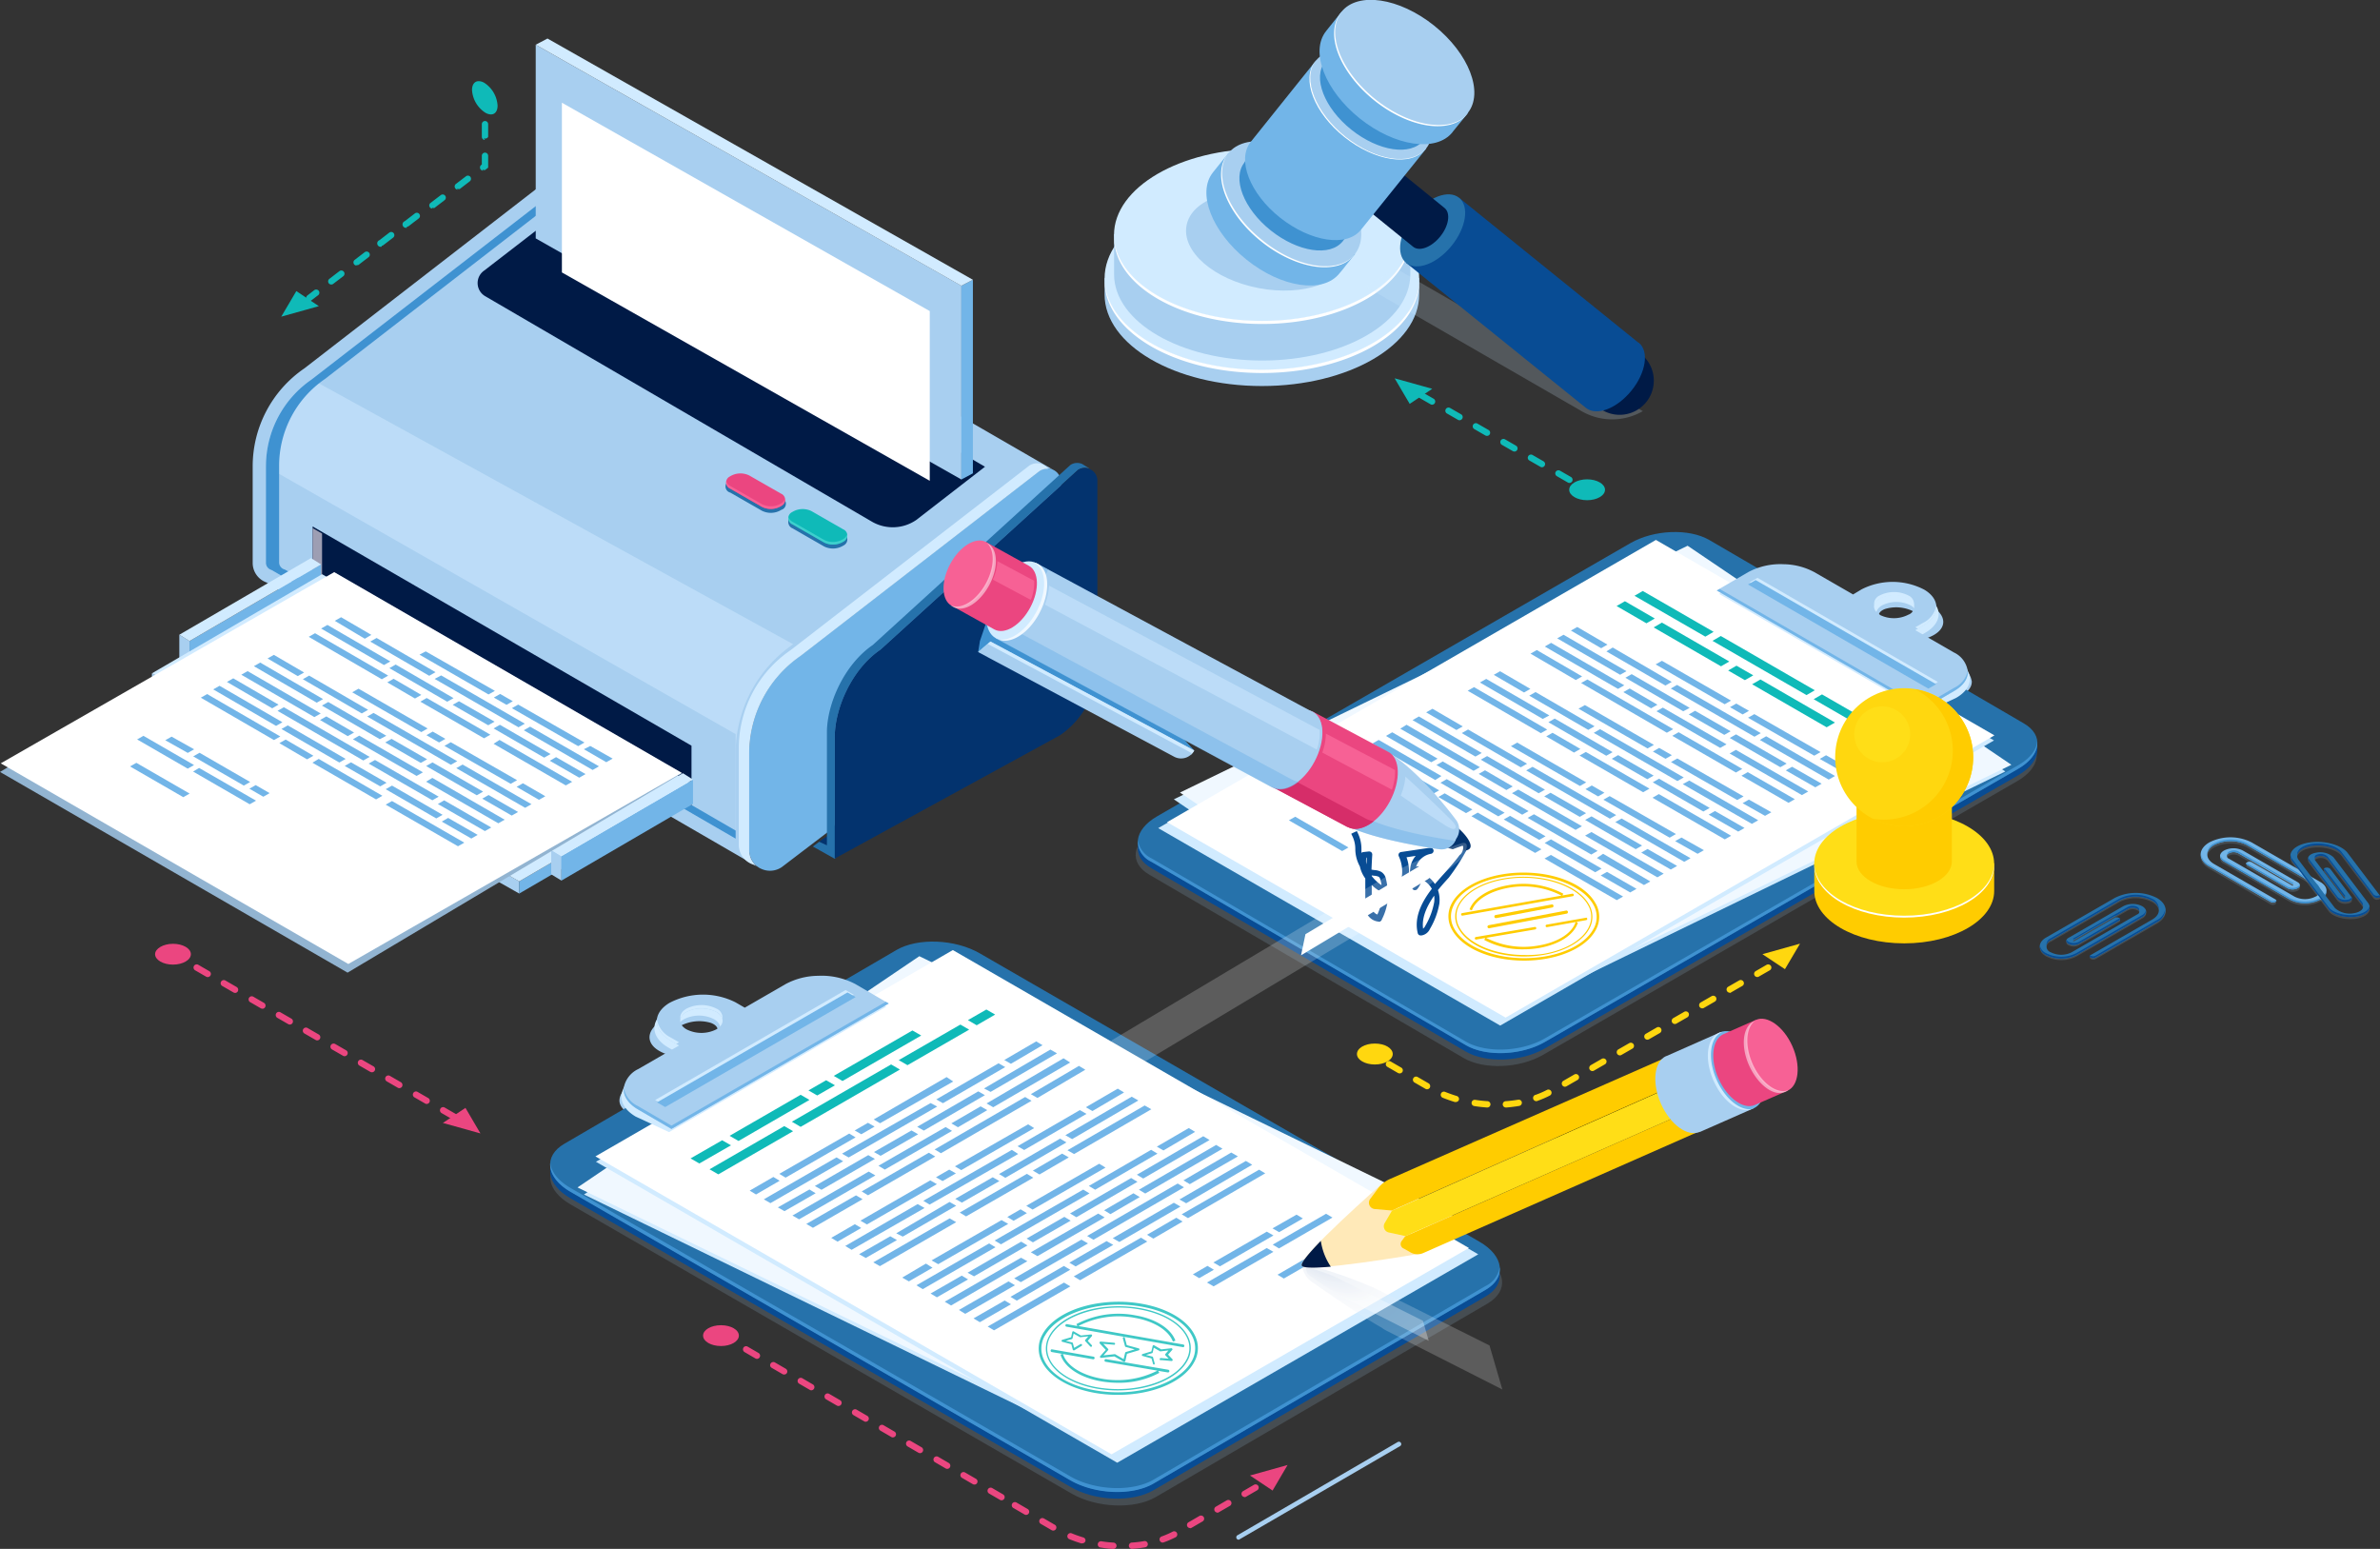 <svg xmlns="http://www.w3.org/2000/svg" xmlns:xlink="http://www.w3.org/1999/xlink" viewBox="0 0 376.29 244.87"><rect x="0" y="0" width="376.29" height="244.87" fill="#333333" stroke="none"/><defs><style>.cls-1{isolation:isolate;}.cls-2,.cls-28{fill:#92b4d1;}.cls-15,.cls-2,.cls-33,.cls-35{opacity:0.2;}.cls-3{fill:#a8cff0;}.cls-4{fill:#084c94;}.cls-5{fill:#2672ab;}.cls-6{fill:#3f92d1;}.cls-10,.cls-25,.cls-7{fill:#d1ebff;}.cls-13,.cls-15,.cls-16,.cls-26,.cls-33,.cls-34,.cls-35,.cls-7{mix-blend-mode:multiply;}.cls-8{fill:#f0f8ff;}.cls-22,.cls-9{fill:#fff;}.cls-11,.cls-30{fill:#72b5e8;}.cls-12,.cls-13{fill:#0fbab8;}.cls-13{opacity:0.8;}.cls-14{fill:#ffe9b8;}.cls-15{fill:url(#radial-gradient);}.cls-16{opacity:0.3;fill:url(#radial-gradient-2);}.cls-17{mix-blend-mode:screen;fill:url(#radial-gradient-3);}.cls-18{fill:#fc0;}.cls-19{fill:#ffde17;}.cls-20{fill:#eb4680;}.cls-21{fill:#f76195;}.cls-22,.cls-25,.cls-30{opacity:0.5;}.cls-23{fill:#001a46;}.cls-24{fill:#03336e;}.cls-26{fill:#9d9eb3;}.cls-27{fill:#3ecfcd;}.cls-29{fill:#ffd70f;}.cls-31{fill:#d62d69;}.cls-32{fill:url(#linear-gradient);}.cls-33{fill:url(#radial-gradient-4);}.cls-34{fill:url(#radial-gradient-5);}</style><radialGradient id="radial-gradient" cx="2791.7" cy="-1437" r="23.57" gradientTransform="matrix(0.78, 0.62, -0.24, 0.3, -2126.62, -1008.32)" gradientUnits="userSpaceOnUse"><stop offset="0" stop-color="#819ec7"/><stop offset="1" stop-color="#fff"/></radialGradient><radialGradient id="radial-gradient-2" cx="2791.22" cy="-1436.51" r="16.39" xlink:href="#radial-gradient"/><radialGradient id="radial-gradient-3" cx="4275.4" cy="-6643.3" r="13.54" gradientTransform="matrix(1.06, -0.46, 0.06, 0.14, -3685.67, 3138.85)" gradientUnits="userSpaceOnUse"><stop offset="0" stop-color="#fff"/><stop offset="0.13" stop-color="#ff63ce"/><stop offset="1"/></radialGradient><linearGradient id="linear-gradient" x1="2403.83" y1="-2192.56" x2="2428.42" y2="-2190.89" gradientTransform="matrix(0, 1, 1, 0, 2587.01, -2201.56)" gradientUnits="userSpaceOnUse"><stop offset="0" stop-color="#d6dae6"/><stop offset="0.01" stop-color="#d4d8e6"/><stop offset="0.28" stop-color="#b4b8e3"/><stop offset="0.4" stop-color="#9a9fc8"/><stop offset="0.53" stop-color="#838ab0"/><stop offset="0.65" stop-color="#757da1"/><stop offset="0.76" stop-color="#70789c"/><stop offset="0.85" stop-color="#777ea2"/><stop offset="0.99" stop-color="#898eb3"/><stop offset="1" stop-color="#8b90b5"/></linearGradient><radialGradient id="radial-gradient-4" cx="5679" cy="-8213.34" r="23.72" gradientTransform="matrix(-0.74, 0.68, 0.26, 0.28, 6728.05, -1297.67)" gradientUnits="userSpaceOnUse"><stop offset="0" stop-color="#daebf2"/><stop offset="1" stop-color="#fff"/></radialGradient><radialGradient id="radial-gradient-5" cx="5679.22" cy="-8208.97" r="26.74" xlink:href="#radial-gradient-4"/></defs><g class="cls-1"><g id="Layer_1" data-name="Layer 1"><path class="cls-2" d="M373.73,333.71l52.49-30.61c3.39-2,3-5.37-1-7.63l-79.19-45.71c-3.92-2.26-9.83-2.5-13.22-.55l-52.49,30.61c-3.39,2-3,5.38.95,7.64l79.19,45.7C364.42,335.42,370.34,335.67,373.73,333.71Z" transform="translate(-191.02 -97.02)"/><path class="cls-3" d="M291.5,273.54l5.66,2.11,34.37-21-5.65-2.11a13.65,13.65,0,0,0-6.18-.5,13.82,13.82,0,0,0-5.26,1.72l-6.45,4-1.55-.57a13.91,13.91,0,0,0-10.82,1.2c-2.81,1.77-2.44,4.1.61,5.23l1.37.5-6.45,4c-1.38.85-2.16,1.86-2.19,2.85S289.84,272.93,291.5,273.54Zm7.15-11.9c-1.4-.51-1.47-1.58-.15-2.38a6.38,6.38,0,0,1,4.9-.53c1.4.52,1.47,1.59.15,2.39A6.37,6.37,0,0,1,298.65,261.64Z" transform="translate(-191.02 -97.02)"/><path class="cls-4" d="M373.36,332.64,425.88,302c3.37-1.94,2.95-5.34-.95-7.59l-79-45.59c-3.89-2.25-9.77-2.49-13.14-.55l-52.52,30.64c-3.37,1.94-2.95,5.34,1,7.59l79,45.59C364.11,334.34,370,334.58,373.36,332.64Z" transform="translate(-191.02 -97.02)"/><path class="cls-5" d="M373.36,331.56l52.52-30.64c3.37-1.94,2.95-5.34-.95-7.59l-79-45.59c-3.89-2.25-9.77-2.49-13.14-.55l-52.52,30.64c-3.37,1.94-2.95,5.34,1,7.59l79,45.59C364.11,333.26,370,333.5,373.36,331.56Z" transform="translate(-191.02 -97.02)"/><path class="cls-6" d="M281.22,284.83l79,45.59c3.89,2.25,9.77,2.49,13.14.55l52.52-30.63a4,4,0,0,0,2.25-3c.14,1.35-.6,2.66-2.25,3.61l-52.52,30.64c-3.37,1.94-9.25,1.7-13.14-.55l-79-45.59c-2.26-1.31-3.34-3-3.2-4.57C278.16,282.25,279.24,283.69,281.22,284.83Z" transform="translate(-191.02 -97.02)"/><polygon class="cls-7" points="177.06 230.04 231.1 193.49 146.38 152.3 92.33 188.85 177.06 230.04"/><polygon class="cls-8" points="176.04 228.92 230.08 192.37 145.35 151.17 91.31 187.73 176.04 228.92"/><polygon class="cls-7" points="176.64 231.25 233.72 198.3 151.3 150.71 94.22 183.67 176.64 231.25"/><polygon class="cls-9" points="175.74 229.92 232.24 197.3 150.65 150.2 94.14 182.82 175.74 229.92"/><path class="cls-7" d="M291.53,273.55,296.8,276l34.35-19.83-5.28-2.49a11.49,11.49,0,0,0-5.88-1.3,11.31,11.31,0,0,0-5.16,1.32l-6.44,3.73-1.45-.84a11.4,11.4,0,0,0-10.45.07c-2.81,1.68-2.61,4.38.24,6l1.28.74-6.45,3.72a4.06,4.06,0,0,0-2.29,3C289.16,271.43,290,272.66,291.53,273.55Zm7.64-12.67c-1.3-.75-1.3-2,0-2.73a5.21,5.21,0,0,1,4.74,0c1.3.75,1.3,2,0,2.73A5.24,5.24,0,0,1,299.17,260.88Z" transform="translate(-191.02 -97.02)"/><path class="cls-3" d="M291.9,272.42l5.28,3.08,34.35-19.83-5.28-3.08a11.39,11.39,0,0,0-5.88-1.3,11.06,11.06,0,0,0-5.16,1.32l-6.44,3.72-1.45-.84a11.43,11.43,0,0,0-10.45.08c-2.81,1.68-2.61,4.38.23,6l1.28.74-6.44,3.72a4.06,4.06,0,0,0-2.3,3C289.53,270.29,290.35,271.53,291.9,272.42Zm7.65-12.67c-1.31-.76-1.3-2,0-2.74a5.24,5.24,0,0,1,4.74,0c1.3.76,1.3,2,0,2.74A5.22,5.22,0,0,1,299.55,259.75Z" transform="translate(-191.02 -97.02)"/><path class="cls-10" d="M299.56,256.48a5.27,5.27,0,0,1,4.74,0,1.55,1.55,0,0,1,.94,1.63,1.86,1.86,0,0,0-.94-1.1,5.24,5.24,0,0,0-4.74,0,1.86,1.86,0,0,0-.95,1.11C298.47,257.54,298.79,256.93,299.56,256.48Z" transform="translate(-191.02 -97.02)"/><path class="cls-10" d="M297.1,261.06l1.28.74-.46.26-.82-.47c-1.6-.93-2.36-2.19-2.22-3.41A4,4,0,0,0,297.1,261.06Z" transform="translate(-191.02 -97.02)"/><path class="cls-11" d="M291.9,271.89l5.28,3.08,33.89-19.57.46.27L297.18,275.5l-5.28-3.08c-1.55-.89-2.37-2.13-2.26-3.4a0,0,0,0,0,0,0A4,4,0,0,0,291.9,271.89Z" transform="translate(-191.02 -97.02)"/><polygon class="cls-10" points="104.87 174.64 134.98 157.26 133.69 156.52 103.58 173.91 104.87 174.64"/><polygon class="cls-11" points="105.17 175.02 135.28 157.63 133.99 156.9 103.88 174.28 105.17 175.02"/><path class="cls-12" d="M318.84,269.41l1.39.8,2.8-1.61-1.39-.8Zm13.07-4.11-15.69,9.06,1.39.81,15.69-9.06Zm-24.12,12.1L319,270.91l-1.39-.81-11.24,6.49ZM342.86,259l-9.75,5.62,1.39.8,9.75-5.62Zm-7.58.93-12.44,7.18,1.39.81,12.44-7.19Zm10.16-.82,2.92-1.69-1.39-.8-2.92,1.68ZM305.2,277.29l-5,2.87,1.39.8,5-2.87Zm9.82-2.24-11.82,6.83,1.39.8,11.82-6.82Z" transform="translate(-191.02 -97.02)"/><path class="cls-11" d="M326.15,275.74l1.05.6,2.1-1.21-1.05-.6Zm12-4.33-14,8,1.05.6,14-8.05Zm-8.95,7.74,1.05.6,5.93-3.41-1.05-.6Zm11.33-3.95-10.62,6.12,1,.61,10.63-6.12Zm-25.3,8,11.06-6.37-1-.6-11.06,6.37Zm5.67,1.92,8.45-4.88-1.05-.6-8.45,4.88Zm28-20-9.85,5.71,1.05.6,9.85-5.71Zm4.2,5.33-14.31,8.29,1,.6,14.32-8.29Zm-15.22,8.81-10.62,6.12,1,.61,10.63-6.13Zm9.23-6.73-1.05-.6-4.63,2.69,1.05.61Zm-6.43-5.23L329.16,274l1,.6L341.73,268Zm-3.6,8.46,9.66-5.6-1.05-.6-9.66,5.6Zm10.56-6.12,10.5-6.09-1.05-.6L346.6,269.1Zm3.21-4.44,5-2.94-1-.6-5.05,2.94Zm-37.56,17.89-3.74,2.16,1,.61,3.74-2.17Zm49.32-16.95-1-.61L354,270l1.05.6Zm-3.44-1.81L347,271.47l1.05.6L360.22,265ZM326.36,286l-7.86,4.52,1.05.61,7.85-4.52Zm-3.08-6-11.5,6.63,1.05.6,11.5-6.62ZM319,285.07,314,287.9l1.05.6,4.93-2.83Zm9.37-2.83-12.06,6.95,1.05.6,12.06-6.94Z" transform="translate(-191.02 -97.02)"/><path class="cls-11" d="M339,283.14l1.05.6,2.1-1.21-1.05-.6Zm12-4.33-14,8.05,1,.6,14-8Zm-8.95,7.74,1.05.6,5.93-3.41-1.05-.6Zm11.33-3.95-10.62,6.12,1,.61,10.63-6.12Zm-25.29,8,11.06-6.37-1.05-.6L327.06,290Zm5.66,1.92,8.45-4.88-1.05-.6L332.72,292Zm28-20-9.85,5.71,1.05.6,9.85-5.71ZM360,280l-1.05-.6-4.63,2.69,1.05.61Zm-6.43-5.23L342,281.41l1,.6,11.53-6.64Zm-3.6,8.46,9.66-5.6-1-.6-9.66,5.6Zm10.56-6.12L371,271l-1.05-.6-10.49,6.09Zm3.21-4.44,5-2.94-1-.6-5.05,2.94Zm-37.56,17.89-3.74,2.16,1,.6,3.74-2.16ZM372,271.79l-12.21,7.08,1.05.6,12.21-7.08Zm-35.89,15.59L324.66,294l1,.61L337.2,288Zm-4.33,5.09-4.93,2.83,1.05.6,4.93-2.83Zm9.38-2.83-12.07,6.95,1.05.6,12.06-6.95Z" transform="translate(-191.02 -97.02)"/><path class="cls-11" d="M350.28,289.42l1,.6,2.1-1.21-1-.6Zm12-4.33-14,8.05,1,.6,14-8.05Zm-8.95,7.74,1,.6L360.3,290l-1-.6Zm11.33-3.95L354,295l1.05.61,10.62-6.12Zm-25.3,8,11.06-6.37-1.05-.6-11.06,6.37Zm5.66,1.92,8.45-4.88-1-.6L344,298.23Zm28-20-9.85,5.71,1,.6,9.85-5.71Zm4.2,5.33-14.32,8.29,1,.6,14.31-8.29ZM362,293l-10.63,6.12,1.05.6,10.62-6.12Zm9.22-6.73-1-.6-4.63,2.69,1,.61ZM364.81,281l-11.53,6.65,1,.6,11.53-6.64Zm-3.61,8.46,9.66-5.6-1-.6-9.66,5.6Zm10.57-6.12,10.49-6.09-1-.6-10.5,6.09Zm3.2-4.44,5-2.94-1-.6-5.05,2.94Zm-37.56,17.89L333.67,299l1.05.6,3.74-2.16Zm49.33-16.95-1.05-.61-7.56,4.4,1,.6Zm-3.44-1.81-12.21,7.08,1,.6,12.21-7.08Zm-32.82,21.57-7.85,4.52,1,.61,7.86-4.52Zm-3.07-6-11.5,6.62,1,.61,11.5-6.63Zm-4.33,5.09-4.93,2.83,1,.6,4.93-2.83Zm9.37-2.83-12.06,6.95,1,.6,12.06-7Zm7.64.78,1,.6,5.94-3.41-1.05-.6Zm11.33-3.95-10.63,6.12,1,.61,10.62-6.12Zm-19.64,9.95,8.45-4.88-1-.6-8.45,4.88ZM378,290.14l-1-.6-4.63,2.69,1,.61Zm-10,3.23,9.66-5.6-1.05-.6-9.66,5.6Zm10.56-6.12L389,281.16l-1-.6-10.5,6.09Zm11.53-5.31L377.85,289l1,.6,12.21-7.08Zm-40.22,20.68-4.93,2.83,1,.6,4.92-2.83Zm9.37-2.83-12.06,6.95,1,.6,12.07-6.95Z" transform="translate(-191.02 -97.02)"/><path class="cls-11" d="M392.21,291.22l1.05.6,3.75-2.17-1-.6Zm8.47-2.31-8.44,4.88,1,.6,8.45-4.88Zm-16.77,8.31,8.45-4.88-1.05-.6-8.45,4.87ZM394,299.15l8.89-5.13-1.05-.6L393,298.55Zm-12.07-2-2.31,1.34,1,.6,2.32-1.33Zm9.37-2.82-9.45,5.45,1.05.61,9.45-5.46Z" transform="translate(-191.02 -97.02)"/><path class="cls-13" d="M359.67,306.77,378.06,310h0a.2.2,0,0,0,.21-.17.21.21,0,0,0-.17-.25l-16.59-2.92a13.85,13.85,0,0,1,8.95-1.29c3.05.53,5.35,2,6,3.75l.4-.15c-.71-1.92-3.14-3.46-6.34-4a14.23,14.23,0,0,0-9.32,1.39l.17.3-1.66-.3a.22.22,0,0,0-.25.18A.21.21,0,0,0,359.67,306.77Zm-2.54,3.75a.22.22,0,0,0,.17.25l1.72.3-.33.1c.61,2,3.06,3.64,6.41,4.23a16,16,0,0,0,2.67.23,13.47,13.47,0,0,0,6.55-1.57l-.19-.32,1.56.26h0a.22.22,0,0,0,.21-.18.22.22,0,0,0-.17-.25l-9.84-1.68a.21.21,0,0,0-.24.17.21.21,0,0,0,.17.25l8.2,1.4a13.94,13.94,0,0,1-8.88,1.26c-3.16-.56-5.48-2.05-6.06-3.89l4.79.84h0a.2.2,0,0,0,.21-.17.21.21,0,0,0-.17-.25l-6.6-1.16A.2.2,0,0,0,357.13,310.52Zm-1.41,1.71c1.17,2.4,4.31,4.27,8.4,5a20.88,20.88,0,0,0,3.64.31c5.55,0,10.4-2.08,12.06-5.17a4.44,4.44,0,0,0,.11-4.23c-1.16-2.41-4.3-4.27-8.39-5a20.88,20.88,0,0,0-3.64-.32c-5.55,0-10.4,2.08-12.07,5.18A4.5,4.5,0,0,0,355.72,312.23Zm.49-4c1.57-2.92,6.38-4.95,11.69-4.95a20.08,20.08,0,0,1,3.57.31c3.95.69,7,2.47,8.08,4.75a4.08,4.08,0,0,1-.1,3.85c-1.57,2.91-6.38,4.95-11.69,4.95a21.06,21.06,0,0,1-3.57-.31c-4-.7-7-2.48-8.08-4.76A4.06,4.06,0,0,1,356.21,308.2Zm.7,0a4,4,0,0,0-.1,3.8c1.05,2.18,3.91,3.87,7.63,4.53a19.24,19.24,0,0,0,3.32.28c5.06,0,9.48-1.88,11-4.69a4,4,0,0,0,.1-3.8c-1.06-2.18-3.91-3.87-7.63-4.53a19.24,19.24,0,0,0-3.32-.29C362.83,303.52,358.42,305.41,356.91,308.22Zm.18.1c1.46-2.7,5.9-4.59,10.81-4.59a18.78,18.78,0,0,1,3.28.29c3.66.64,6.45,2.29,7.48,4.41a3.8,3.8,0,0,1-.1,3.6c-1.45,2.7-5.89,4.59-10.8,4.59a19.8,19.8,0,0,1-3.28-.28c-3.66-.65-6.46-2.3-7.48-4.41A3.85,3.85,0,0,1,357.09,308.32Zm7.82,1.1.94,1-.89,1a.15.15,0,0,0,0,.18.16.16,0,0,0,.15.08l2.1-.23,1.49.86.08,0h.07a.17.17,0,0,0,.09-.11l.26-1.16,1.86-.55a.16.16,0,0,0,.11-.16.16.16,0,0,0-.12-.15l-1.88-.51-.31-1.16a.17.17,0,0,0-.2-.11.17.17,0,0,0-.11.2l.34,1.24a.15.15,0,0,0,.11.11l1.43.39-1.41.42a.19.19,0,0,0-.11.12l-.24,1-1.35-.78a.12.12,0,0,0-.1,0l-1.73.19.72-.82a.15.15,0,0,0,0-.21l-.75-.8,1.74.15a.16.16,0,0,0,0-.31l-2.16-.19a.15.15,0,0,0-.15.08A.17.17,0,0,0,364.91,309.42Zm-4.54-1-1.39.41a.16.16,0,0,0,0,.31l1.42.38.23.86a.18.18,0,0,0,.1.11h.06l.08,0,1.15-.7a.16.16,0,0,0-.17-.28l-1,.59-.2-.74a.15.15,0,0,0-.11-.11l-1-.26.94-.28a.15.15,0,0,0,.11-.12l.18-.74,1,.56a.12.12,0,0,0,.1,0l1.23-.13-.49.55a.15.15,0,0,0,0,.21l.79.85a.17.17,0,0,0,.23,0,.16.16,0,0,0,0-.22L363,309l.66-.75a.17.17,0,0,0,0-.18.15.15,0,0,0-.16-.08l-1.58.17-1.13-.65a.16.16,0,0,0-.24.1Zm14.23,3.61,1.65.15a.16.16,0,0,0,.15-.09.17.17,0,0,0,0-.18l-.7-.74.66-.75a.12.12,0,0,0,0-.17.15.15,0,0,0-.15-.09l-1.59.18-1.13-.65a.14.14,0,0,0-.14,0,.14.14,0,0,0-.09.11l-.2.86-1.4.42a.16.16,0,0,0-.11.15.16.16,0,0,0,.12.15l1.41.39.24.86a.15.15,0,0,0,.15.11h0a.15.15,0,0,0,.11-.2l-.26-.95a.15.15,0,0,0-.11-.11l-1-.26.95-.28a.17.17,0,0,0,.11-.12l.17-.74,1,.57.09,0,1.23-.14-.48.55a.16.16,0,0,0,0,.22l.51.53-1.23-.1a.15.15,0,0,0-.17.14A.15.15,0,0,0,374.6,312.05Z" transform="translate(-191.02 -97.02)"/><path class="cls-14" d="M415.59,295.21,409.7,284s-13.44,11.79-12.86,13.08S415.59,295.21,415.59,295.21Z" transform="translate(-191.02 -97.02)"/><path class="cls-15" d="M426.52,309.73l-18.17-9.07s-.37-.17-.52-.22a70,70,0,0,0-10-3.43h0c-.68-.18-1,0-.78.82a3.68,3.68,0,0,0,1.61,2h0s6.6,4.71,10.81,7.09a5.2,5.2,0,0,0,.71.45l0,0h0l18.37,9.32Z" transform="translate(-191.02 -97.02)"/><path class="cls-16" d="M416,305.83,402.36,299a2.09,2.09,0,0,0-.23-.1,31.34,31.34,0,0,0-4.49-1.54h0c-.31-.08-.08.93.37,1.28h0s3,2.12,4.85,3.19a2.8,2.8,0,0,0,.32.2h0L416.91,309Z" transform="translate(-191.02 -97.02)"/><path class="cls-17" d="M460.86,265.07c.44,1-5.62,4.63-13.54,8.05s-14.7,5.35-15.15,4.32,5.62-4.64,13.54-8.05S460.41,264,460.86,265.07Z" transform="translate(-191.02 -97.02)"/><path class="cls-18" d="M454.42,264.21l-43.63,19.2a4.82,4.82,0,0,0-1.9,1.5l-1.25,1.68a1,1,0,0,0,.7,1.57l2.75.24,45.05-20Z" transform="translate(-191.02 -97.02)"/><path class="cls-19" d="M456.14,268.43l-45.05,20-1.17,2a1,1,0,0,0,.64,1.43l2.67.58,44-19.39Z" transform="translate(-191.02 -97.02)"/><path class="cls-18" d="M457.22,273.05l2.07,3-43.2,19.05A2.24,2.24,0,0,1,414,295l-1-.57a.78.78,0,0,1-.37-1.21l.55-.74Z" transform="translate(-191.02 -97.02)"/><path class="cls-3" d="M468.34,272.21l-5.33-12-8.5,3.76h0l-.05,0c-1.93.86-2.3,4.24-.83,7.55s4.22,5.3,6.15,4.44l.05,0h0Z" transform="translate(-191.02 -97.02)"/><ellipse class="cls-11" cx="465.65" cy="266.23" rx="3.82" ry="6.56" transform="translate(-258.99 114.83) rotate(-23.94)"/><path class="cls-10" d="M462.43,267.74c-1.47-3.31-1.1-6.69.83-7.54l.13-.05a2.29,2.29,0,0,0-.62.17c-1.93.86-2.3,4.24-.83,7.55s4.1,5.2,6,4.49C466.1,272.61,463.75,270.71,462.43,267.74Z" transform="translate(-191.02 -97.02)"/><path class="cls-20" d="M473.65,269.45l-5-11.2-5.14,2.26h0c-1.8.8-2.15,4-.78,7.05s3.95,4.95,5.75,4.15l0,0h0Z" transform="translate(-191.02 -97.02)"/><path class="cls-21" d="M473.63,269.46c-1.81.8-4.38-1.06-5.75-4.15s-1-6.25.77-7.05,4.38,1.06,5.75,4.15S475.43,268.66,473.63,269.46Z" transform="translate(-191.02 -97.02)"/><path class="cls-22" d="M468.12,265.21c-1.25-2.82-1.07-5.68.34-6.78l-.12.05c-1.8.79-2.15,3.95-.77,7s3.94,5,5.74,4.15a1.79,1.79,0,0,0,.44-.27C472,270.07,469.47,268.24,468.12,265.21Z" transform="translate(-191.02 -97.02)"/><path class="cls-23" d="M399.85,293.2a9.87,9.87,0,0,0,1.58,4.08c-2.51.21-4.41.23-4.59-.18S398,295.11,399.85,293.2Z" transform="translate(-191.02 -97.02)"/><path class="cls-3" d="M386.85,340.44a.37.37,0,0,1-.32-.19.38.38,0,0,1,.13-.51L412,325a.37.37,0,0,1,.51.13.36.36,0,0,1-.13.51L387,340.38A.33.33,0,0,1,386.85,340.44Z" transform="translate(-191.02 -97.02)"/><path class="cls-11" d="M309.46,216.12v15.26a3.3,3.3,0,0,0,5.17,2.72l44.16-33.64V173.29a2.21,2.21,0,0,0-3.46-1.83l-37.7,29.17A18.79,18.79,0,0,0,309.46,216.12Z" transform="translate(-191.02 -97.02)"/><path class="cls-3" d="M309.46,231.38V216.12a18.79,18.79,0,0,1,8.17-15.49l37.7-29.17a2.19,2.19,0,0,1,2.16-.19L279,125.91a2.19,2.19,0,0,0-2.16.18l-37.7,29.17a18.76,18.76,0,0,0-8.17,15.49V186a3.27,3.27,0,0,0,2.15,3.09l78.21,45.28,0,0A3.24,3.24,0,0,1,309.46,231.38Z" transform="translate(-191.02 -97.02)"/><path class="cls-10" d="M309.46,231.44V216.18a18.79,18.79,0,0,1,8.17-15.49l37.7-29.17a2.21,2.21,0,0,1,1.4-.38,2.21,2.21,0,0,0-3-.49L316,199.82a18.76,18.76,0,0,0-8.17,15.49v15.26a3.28,3.28,0,0,0,2.6,3.22A3.22,3.22,0,0,1,309.46,231.44Z" transform="translate(-191.02 -97.02)"/><polygon class="cls-24" points="129.48 133.07 131.25 131.89 130.84 133.81 129.48 133.07"/><path class="cls-5" d="M323,227.21V213.52c0-4.45,2.7-10.7,7.23-13.8l31.22-28.4a1.91,1.91,0,0,1,1.91-.16l-1.21-.77a1.93,1.93,0,0,0-1.92.16L329,199c-4.53,3.1-7.24,9.35-7.24,13.8v17.86l-1.22-.56-1,.75,3.48,1.95,1.66-2.92A2.88,2.88,0,0,1,323,227.21Z" transform="translate(-191.02 -97.02)"/><path class="cls-24" d="M323,213.52v19.23l35.63-19.5a13.58,13.58,0,0,0,5.89-11.18V172.94a2,2,0,0,0-3.07-1.62l-31.22,28.4C325.67,202.82,323,209.07,323,213.52Z" transform="translate(-191.02 -97.02)"/><path class="cls-25" d="M316.43,198.87a20.89,20.89,0,0,0-9.1,17.25v13.5L234,187.17l-.16-.07a1.15,1.15,0,0,1-.77-1.09V170.75A16.64,16.64,0,0,1,240.31,157Z" transform="translate(-191.02 -97.02)"/><path class="cls-3" d="M307.33,213.08v16.54L234,187.17l-.16-.07a1.15,1.15,0,0,1-.77-1.09V170.75Z" transform="translate(-191.02 -97.02)"/><path class="cls-6" d="M236.09,187.08l-.17-.06a1.16,1.16,0,0,1-.77-1.1V170.67a16.63,16.63,0,0,1,7.24-13.73l37.7-29.17,1-.59-1-.55L278,127.85,240.31,157a16.64,16.64,0,0,0-7.24,13.73V186a1.15,1.15,0,0,0,.77,1.09l.16.07,73.33,42.45v-1.28Z" transform="translate(-191.02 -97.02)"/><path class="cls-23" d="M335.88,179.23l10.87-8.42-68-39.64-11.17,8.62a2.4,2.4,0,0,0,.14,4.05l61.15,35.65A6.57,6.57,0,0,0,335.88,179.23Z" transform="translate(-191.02 -97.02)"/><polygon class="cls-23" points="49.43 83.23 49.43 92.58 109.33 127.36 109.33 117.89 49.43 83.23"/><polygon class="cls-26" points="50.92 91.96 50.92 84.35 49.43 83.49 49.43 92.58 109.33 127.36 109.33 125.88 50.92 91.96"/><path class="cls-5" d="M314.56,177.62a3.14,3.14,0,0,1-3.07.15l-5-2.87a1,1,0,0,1-.05-1.93,3.14,3.14,0,0,1,3.07-.15l5,2.87A1,1,0,0,1,314.56,177.62Z" transform="translate(-191.02 -97.02)"/><path class="cls-5" d="M324.38,183.26a3.14,3.14,0,0,1-3.07.15l-5-2.87a1.06,1.06,0,0,1-.05-1.94,3.14,3.14,0,0,1,3.07-.14l5,2.86A1.06,1.06,0,0,1,324.38,183.26Z" transform="translate(-191.02 -97.02)"/><path class="cls-20" d="M314.5,175.06l-5-2.86a3.14,3.14,0,0,0-3.07.14,1.06,1.06,0,0,0,.05,1.94l5,2.87a3.14,3.14,0,0,0,3.07-.15A1.06,1.06,0,0,0,314.5,175.06Z" transform="translate(-191.02 -97.02)"/><path class="cls-12" d="M324.33,180.7l-5-2.87a3.14,3.14,0,0,0-3.07.15,1.06,1.06,0,0,0,.05,1.94l5,2.86a3.14,3.14,0,0,0,3.07-.14A1.06,1.06,0,0,0,324.33,180.7Z" transform="translate(-191.02 -97.02)"/><path class="cls-27" d="M324.38,182.22a3.14,3.14,0,0,1-3.07.15l-5-2.87a1.24,1.24,0,0,1-.63-.77,1.08,1.08,0,0,0,.63,1.19l5,2.86a3.14,3.14,0,0,0,3.07-.14,1.13,1.13,0,0,0,.58-1.17A1.35,1.35,0,0,1,324.38,182.22Z" transform="translate(-191.02 -97.02)"/><path class="cls-21" d="M314.56,176.58a3.14,3.14,0,0,1-3.07.15l-5-2.87a1.19,1.19,0,0,1-.63-.77,1.07,1.07,0,0,0,.63,1.19l5,2.87a3.14,3.14,0,0,0,3.07-.15,1.12,1.12,0,0,0,.57-1.17A1.28,1.28,0,0,1,314.56,176.58Z" transform="translate(-191.02 -97.02)"/><polygon class="cls-3" points="29.97 101.35 29.97 105.2 28.35 104.21 28.35 100.35 29.97 101.35"/><polygon class="cls-11" points="29.96 101.35 29.96 105.2 50.76 93.08 50.76 89.23 29.96 101.35"/><polygon class="cls-10" points="50.76 89.23 29.96 101.35 28.35 100.35 49.17 88.23 50.76 89.23"/><polygon class="cls-3" points="82.1 139.34 82.1 141.27 24.02 108.38 24.02 106.45 82.1 139.34"/><polygon class="cls-11" points="82.09 139.34 82.09 141.27 108.97 125.6 108.97 123.69 82.09 139.34"/><polygon class="cls-10" points="108.97 123.69 82.09 139.34 24.02 106.45 50.92 90.78 108.97 123.69"/><polygon class="cls-3" points="88.78 135.36 88.78 139.22 87.15 138.23 87.15 134.37 88.78 135.36"/><polygon class="cls-11" points="88.76 135.36 88.76 139.22 109.57 127.09 109.57 123.25 88.76 135.36"/><polygon class="cls-10" points="109.57 123.25 88.76 135.36 87.15 134.37 107.97 122.24 109.57 123.25"/><polygon class="cls-3" points="152.01 45.18 152.01 75.81 84.7 37.69 84.7 7.07 152.01 45.18"/><polygon class="cls-11" points="151.99 45.18 151.99 75.81 153.82 74.83 153.82 44.23 151.99 45.18"/><polygon class="cls-10" points="153.82 44.23 151.99 45.18 84.7 7.07 86.56 6.09 153.82 44.23"/><polygon class="cls-9" points="147 49.18 147 76.01 88.84 43.07 88.84 16.24 147 49.18"/><polygon class="cls-28" points="54.95 153.77 0 122.04 52.85 90.54 107.8 122.27 54.95 153.77"/><polygon class="cls-9" points="55.07 152.4 0.12 120.68 52.84 90.45 107.79 122.18 55.07 152.4"/><path class="cls-11" d="M270.1,206.73l-1,.57,2,1.15,1-.57Zm-10.36-2.38L273,212l1-.57-13.23-7.63Zm3.85,3.53-1,.57,5.62,3.23,1-.57Zm-6.11.07,10.07,5.79,1-.57-10.07-5.8Zm25.95,6.46-10.48-6-1,.57,10.48,6Zm-5.37,1.82-8-4.62-1,.57,8,4.62Zm-28.5-17.78,9.32,5.41,1-.57-9.32-5.41Zm7.07,9,1-.57-4.38-2.55-1,.57Zm.71-6.93,10.92,6.29,1-.57L258.33,200Zm5.39,6.87-9.15-5.31-1,.57,9.15,5.31Zm-10-5.8-9.94-5.77-1,.57,9.94,5.77Zm-3-4.2-4.78-2.79-1,.57L248.7,198Zm33.6,18.08,3.55,2.05,1-.57-3.54-2ZM239.83,197.7l11.56,6.71,1-.58-11.56-6.7Zm34,14.77,10.89,6.28,1-.58-10.89-6.27Zm4.11,4.82,4.66,2.68,1-.57-4.66-2.68Zm-8.88-2.68,11.42,6.58,1-.57L270,214Z" transform="translate(-191.02 -97.02)"/><path class="cls-11" d="M259.44,212.68l-1,.57,2,1.15,1-.57Zm-10.36-2.38,13.23,7.63,1-.57-13.23-7.63Zm3.85,3.53-1,.57,5.62,3.23,1-.57Zm-6.11.06,10.07,5.8,1-.57-10.07-5.8Zm25.95,6.47-10.48-6-1,.58,10.48,6Zm-5.37,1.81-8-4.62-1,.58,8,4.62ZM238.9,204.4l9.32,5.41,1-.57-9.32-5.41Zm-4,5,13.56,7.85,1-.57-13.56-7.85Zm14.41,8.34,10.07,5.8,1-.57-10.07-5.8ZM246,213.4l1-.57-4.38-2.55-1,.57Zm.71-6.93,10.92,6.29,1-.57-10.92-6.29Zm5.39,6.87L242.92,208l-1,.57,9.15,5.31Zm-10-5.8-9.94-5.77-1,.57,9.94,5.77Zm-3-4.2-4.78-2.79-1,.57,4.78,2.79Zm33.6,18.08,3.54,2.05,1-.57-3.54-2.05ZM234.06,209l1-.58-7.16-4.16-1,.57Zm-4.89-5.31,11.56,6.7,1-.57-11.56-6.7Zm31.08,20.44,7.44,4.28,1-.57-7.44-4.29Zm2.91-5.67,10.89,6.27,1-.57-10.89-6.27Zm4.11,4.82,4.66,2.68,1-.57-4.66-2.68Zm-8.88-2.68,11.42,6.58,1-.57L259.38,220Zm-11.87-3.06-1,.57,5.62,3.23,1-.57Zm-6.1.06,10.06,5.8,1-.57L241.41,217ZM261,225.84l-8-4.62-1,.57,8,4.62Zm-21.43-8.77,1-.57-4.38-2.56-1,.57Zm6.1-.07-9.15-5.3-1,.57,9.15,5.3Zm-10-5.8-9.94-5.76-1,.57,9.94,5.77Zm-12.9-3.88,11.57,6.7,1-.57-11.57-6.7Zm38.1,19.59,4.67,2.68,1-.58-4.67-2.68ZM252,224.23l11.43,6.58,1-.57L253,223.66Z" transform="translate(-191.02 -97.02)"/><path class="cls-11" d="M218.15,213.48l-1,.57,3.56,2,1-.57Zm-5.45.44,8,4.62,1-.57-8-4.62Zm17.87,6.73-8-4.62-1,.57,8,4.62ZM221,222.48l-8.42-4.86-1,.57,8.42,4.86Zm9.45-.77,2.2,1.27,1-.57-2.2-1.27ZM221.55,219l8.95,5.17,1-.57-9-5.17Z" transform="translate(-191.02 -97.02)"/><path class="cls-2" d="M422.46,264.31l-49.72-29c-3.21-1.85-2.8-5.09.9-7.23l75-43.29c3.7-2.14,9.31-2.37,12.52-.52l49.72,29c3.21,1.85,2.8,5.09-.9,7.23l-75,43.29C431.28,265.93,425.67,266.16,422.46,264.31Z" transform="translate(-191.02 -97.02)"/><path class="cls-3" d="M502.77,204.74a3.71,3.71,0,0,0-2.08-2.7l-6.11-3.74,1.3-.48c2.88-1.07,3.23-3.28.58-4.95a13.2,13.2,0,0,0-10.25-1.14l-1.48.54-6.11-3.74a13,13,0,0,0-5-1.63,12.82,12.82,0,0,0-5.85.47l-5.36,2L495,209.31l5.36-2C501.92,206.73,502.8,205.8,502.77,204.74Zm-13.83-9.19c-1.25-.76-1.18-1.78.14-2.26a6.06,6.06,0,0,1,4.65.49c1.24.76,1.18,1.78-.14,2.26A6.05,6.05,0,0,1,488.94,195.55Z" transform="translate(-191.02 -97.02)"/><path class="cls-4" d="M422.81,263.29l-49.74-29c-3.2-1.85-2.8-5.07.89-7.19l74.83-43.2c3.69-2.12,9.26-2.35,12.46-.51l49.74,29c3.19,1.85,2.79,5.07-.89,7.2l-74.84,43.19C431.58,264.9,426,265.13,422.81,263.29Z" transform="translate(-191.02 -97.02)"/><path class="cls-5" d="M422.81,262.27l-49.74-29c-3.2-1.84-2.8-5.06.89-7.19l74.83-43.19c3.69-2.13,9.26-2.36,12.46-.51l49.74,29c3.19,1.84,2.79,5.06-.89,7.19l-74.84,43.19C431.58,263.88,426,264.11,422.81,262.27Z" transform="translate(-191.02 -97.02)"/><path class="cls-6" d="M510.1,218l-74.84,43.19c-3.68,2.13-9.26,2.36-12.45.52l-49.74-29a3.8,3.8,0,0,1-2.14-2.86,3.58,3.58,0,0,0,2.14,3.42l49.74,29c3.19,1.84,8.77,1.61,12.45-.52l74.84-43.19c2.14-1.23,3.16-2.84,3-4.32C513,215.56,512,216.92,510.1,218Z" transform="translate(-191.02 -97.02)"/><polygon class="cls-7" points="236.79 160.99 185.59 126.37 265.85 87.35 317.05 121.97 236.79 160.99"/><polygon class="cls-8" points="237.75 159.93 186.56 125.3 266.82 86.28 318.01 120.91 237.75 159.93"/><polygon class="cls-7" points="237.19 162.14 183.12 130.92 261.19 85.85 315.26 117.06 237.19 162.14"/><polygon class="cls-9" points="238.04 160.88 184.52 129.98 261.81 85.36 315.33 116.26 238.04 160.88"/><path class="cls-7" d="M502.47,204.11a3.86,3.86,0,0,0-2.17-2.82l-6.11-3.53,1.22-.7c2.69-1.55,2.88-4.1.22-5.7a10.84,10.84,0,0,0-9.9-.07l-1.37.8-6.11-3.53a10.54,10.54,0,0,0-4.88-1.25,10.77,10.77,0,0,0-5.57,1.23l-5,2.36,32.53,18.78,5-2.35C501.8,206.48,502.58,205.31,502.47,204.11Zm-13.87-8.8c-1.24-.72-1.24-1.87,0-2.59a5,5,0,0,1,4.49,0c1.24.72,1.25,1.88,0,2.59A5,5,0,0,1,488.6,195.31Z" transform="translate(-191.02 -97.02)"/><path class="cls-3" d="M502.11,203a3.85,3.85,0,0,0-2.17-2.83l-6.1-3.52,1.21-.7c2.69-1.55,2.88-4.11.22-5.7a10.81,10.81,0,0,0-9.9-.07L484,191l-6.11-3.52a10.54,10.54,0,0,0-4.88-1.26,10.8,10.8,0,0,0-5.57,1.24l-5,2.91L495,209.17l5-2.92C501.44,205.4,502.22,204.24,502.11,203Zm-13.86-8.8c-1.25-.72-1.25-1.88,0-2.59a4.94,4.94,0,0,1,4.49,0,1.37,1.37,0,0,1,0,2.59A5,5,0,0,1,488.25,194.24Z" transform="translate(-191.02 -97.02)"/><path class="cls-10" d="M492.72,191.15a5,5,0,0,0-4.49,0,1.45,1.45,0,0,0-.89,1.54,1.74,1.74,0,0,1,.89-1,4.94,4.94,0,0,1,4.49,0,1.71,1.71,0,0,1,.9,1.05A1.47,1.47,0,0,0,492.72,191.15Z" transform="translate(-191.02 -97.02)"/><path class="cls-10" d="M495.05,195.49l-1.21.7.43.25.78-.45c1.52-.88,2.24-2.07,2.1-3.23A3.74,3.74,0,0,1,495.05,195.49Z" transform="translate(-191.02 -97.02)"/><path class="cls-11" d="M500,205.75l-5,2.92-32.1-18.54-.43.25L495,209.17l5-2.92c1.47-.85,2.25-2,2.14-3.21v0A3.84,3.84,0,0,1,500,205.75Z" transform="translate(-191.02 -97.02)"/><polygon class="cls-10" points="305.17 108.51 276.65 92.05 277.87 91.35 306.39 107.82 305.17 108.51"/><polygon class="cls-11" points="304.88 108.87 276.36 92.4 277.58 91.71 306.11 108.17 304.88 108.87"/><path class="cls-12" d="M466.9,204.55l1.32-.76-2.65-1.53-1.32.76Zm11.05,1.6-14.86-8.58-1.32.76,14.87,8.58Zm-25.48-9.94,10.65,6.15,1.31-.76-10.65-6.15Zm35.85,15.92-9.23-5.33-1.32.76,9.23,5.33Zm-7.18-.88-11.78-6.81-1.32.76L479.82,212Zm7,2.3,2.76,1.59,1.31-.76-2.76-1.59ZM452.65,194.8l-4.72-2.73-1.32.76,4.72,2.73Zm9.3,2.11-11.2-6.46-1.31.76,11.2,6.46Z" transform="translate(-191.02 -97.02)"/><path class="cls-11" d="M465.54,208.25l-1,.57,2,1.15,1-.57Zm-10.36-2.38,13.23,7.62,1-.57-13.24-7.62Zm3.84,3.52-1,.58,5.62,3.23,1-.57Zm-6.1.07,10.07,5.8,1-.57-10.07-5.8Zm25.94,6.46-10.47-6-1,.57,10.47,6Zm-5.36,1.82-8-4.62-1,.57,8,4.62ZM445,200l9.33,5.4,1-.57L446,199.39Zm-4,5,13.56,7.86,1-.57L442,204.44Zm14.42,8.35,10.06,5.8,1-.57-10.06-5.8ZM452.07,209l1-.57-4.39-2.56-1,.57Zm.71-6.94,10.92,6.3,1-.58-10.92-6.29Zm5.39,6.87L449,203.6l-1,.57,9.15,5.3Zm-10-5.8-9.95-5.76-1,.57,9.95,5.76Zm-3-4.2-4.78-2.79-1,.57,4.78,2.79ZM478.73,217l3.54,2,1-.58-3.54-2Zm-38.57-12.47,1-.57L434,199.79l-1,.57Zm-4.9-5.3,11.57,6.7,1-.57-11.57-6.71Zm31.09,20.43,7.44,4.28,1-.57-7.44-4.28Zm2.91-5.66,10.89,6.27,1-.57-10.89-6.28Zm4.1,4.81,4.67,2.68,1-.57-4.67-2.68Zm-8.88-2.67,11.43,6.58,1-.57-11.43-6.58Z" transform="translate(-191.02 -97.02)"/><path class="cls-11" d="M453.35,215.26l-1,.57,2,1.15,1-.57ZM443,212.88l13.23,7.62,1-.57L444,212.3Zm3.85,3.52-1,.58,5.62,3.23,1-.57Zm-6.1.07,10.06,5.8,1-.57-10.06-5.8Zm25.94,6.46-10.48-6-1,.57,10.48,6Zm-5.36,1.82-8-4.62-1,.57,8,4.62ZM432.8,207l9.33,5.41,1-.57-9.33-5.41Zm7.08,9,1-.58-4.39-2.55-1,.57Zm.71-6.94,10.92,6.29,1-.57-10.91-6.29Zm5.39,6.87-9.15-5.31-1,.58,9.15,5.3Zm-10-5.8L426,204.35l-1,.57,9.94,5.76Zm-3-4.2-4.79-2.79-1,.57,4.79,2.79ZM466.53,224l3.55,2,1-.57-3.55-2Zm-43.46-17.78,11.57,6.71,1-.57-11.57-6.71Zm34,14.77L468,227.27l1-.57-10.89-6.28Zm4.1,4.82,4.67,2.68,1-.57-4.67-2.68Zm-8.88-2.67,11.43,6.58,1-.57-11.43-6.59Z" transform="translate(-191.02 -97.02)"/><path class="cls-11" d="M442.69,221.2l-1,.58,2,1.15,1-.58Zm-10.37-2.38,13.23,7.63,1-.57-13.23-7.63Zm3.85,3.53-1,.57,5.62,3.24,1-.58Zm-6.1.07,10.06,5.8,1-.58-10.06-5.79ZM456,228.88l-10.48-6-1,.57,10.48,6Zm-5.36,1.82-8-4.62-1,.57,8,4.62Zm-28.51-17.78,9.33,5.41,1-.57-9.33-5.41Zm-4,5.05,13.56,7.85,1-.57-13.56-7.85Zm14.42,8.35,10.06,5.8,1-.58-10.06-5.79Zm-3.36-4.4,1-.57-4.38-2.55-1,.57Zm.71-6.93,10.91,6.29,1-.57-10.91-6.29Zm5.39,6.87-9.15-5.31-1,.57,9.15,5.31Zm-10-5.8-9.94-5.77-1,.58,9.94,5.76Zm-3-4.2-4.79-2.79-1,.57,4.79,2.79ZM455.87,230l3.55,2,1-.57-3.55-2Zm-38.56-12.47,1-.57-7.17-4.17-1,.58Zm-4.9-5.31L424,218.88l1-.57L413.4,211.6Zm31.08,20.44,7.45,4.28,1-.57L444.48,232Zm2.92-5.67,10.89,6.28,1-.57-10.89-6.28Zm4.1,4.82,4.67,2.68,1-.57-4.67-2.68Zm-8.88-2.68,11.43,6.59,1-.58-11.43-6.58ZM429.77,226l-1,.57,5.61,3.23,1-.57Zm-6.11.06,10.07,5.8,1-.57-10.07-5.8Zm20.58,8.28-8-4.62-1,.57,8,4.63Zm-21.43-8.77,1-.57-4.38-2.56-1,.58Zm6.1-.06-9.15-5.31-1,.57,9.15,5.31Zm-10-5.8L409,214l-1,.57,9.94,5.77ZM406,215.84l11.56,6.7,1-.57L407,215.27Zm38.1,19.59,4.66,2.68,1-.57-4.66-2.68Zm-8.88-2.68,11.42,6.58,1-.57-11.42-6.58Z" transform="translate(-191.02 -97.02)"/><path class="cls-11" d="M401.4,222l-1,.57,3.56,2.06,1-.57Zm-5.46.44,8,4.62,1-.57-8-4.62Zm17.87,6.73-8-4.62-1,.57,8,4.62ZM404.22,231l-8.42-4.86-1,.57,8.42,4.86Z" transform="translate(-191.02 -97.02)"/><path class="cls-18" d="M439.84,238.48a.2.2,0,0,0-.23-.17l-1.58.28.16-.28a13.5,13.5,0,0,0-8.83-1.32c-3,.53-5.33,2-6,3.81l.37.14c.63-1.68,2.81-3,5.7-3.55a13.19,13.19,0,0,1,8.48,1.22l-15.72,2.77a.2.2,0,0,0-.16.23.2.2,0,0,0,.2.17h0l17.42-3.07A.2.2,0,0,0,439.84,238.48Zm2,3.62-6.25,1.1a.2.2,0,0,0,0,.4h0l4.54-.81c-.55,1.75-2.75,3.17-5.74,3.69a13.14,13.14,0,0,1-8.41-1.19l7.76-1.33a.2.2,0,0,0,.17-.23.2.2,0,0,0-.23-.16l-9.32,1.59a.21.21,0,0,0-.16.24.19.19,0,0,0,.19.16h0l1.47-.25-.18.3a12.69,12.69,0,0,0,6.2,1.49,14.44,14.44,0,0,0,2.54-.22c3.16-.56,5.49-2.09,6.07-4l-.32-.1,1.63-.29a.2.2,0,0,0,.17-.23A.21.21,0,0,0,441.85,242.1Zm1.46-2.23c-1.57-2.93-6.17-4.9-11.43-4.9a19.84,19.84,0,0,0-3.45.3c-3.87.68-6.84,2.45-7.95,4.72a4.26,4.26,0,0,0,.11,4c1.58,2.93,6.17,4.9,11.43,4.9a19.84,19.84,0,0,0,3.45-.3c3.87-.68,6.84-2.45,7.95-4.72A4.26,4.26,0,0,0,443.31,239.87Zm-.25,3.83c-1.05,2.16-3.91,3.85-7.66,4.51a19.94,19.94,0,0,1-3.38.29c-5,0-9.59-1.93-11.08-4.69a3.85,3.85,0,0,1-.09-3.64c1-2.16,3.91-3.85,7.65-4.51a19.94,19.94,0,0,1,3.38-.29c5,0,9.59,1.93,11.08,4.69A3.88,3.88,0,0,1,443.06,243.7Zm-11.17-8.07a18.26,18.26,0,0,0-3.15.27c-3.53.62-6.23,2.23-7.23,4.29a3.8,3.8,0,0,0,.1,3.6c1.43,2.66,5.61,4.45,10.4,4.45a18.18,18.18,0,0,0,3.15-.27c3.53-.62,6.23-2.23,7.23-4.29a3.83,3.83,0,0,0-.09-3.6C440.86,237.42,436.68,235.63,431.89,235.63Zm10.32,8c-1,2-3.62,3.57-7.08,4.18A17.92,17.92,0,0,1,432,248c-4.64,0-8.85-1.79-10.23-4.35a3.62,3.62,0,0,1-.09-3.41c1-2,3.62-3.57,7.09-4.18a17.8,17.8,0,0,1,3.11-.27c4.65,0,8.85,1.79,10.23,4.35A3.62,3.62,0,0,1,442.21,243.59Z" transform="translate(-191.02 -97.02)"/><path class="cls-18" d="M426.44,243.78a.26.26,0,0,1-.24-.2.25.25,0,0,1,.2-.29l12.17-2.3a.25.25,0,1,1,.1.48l-12.18,2.3Z" transform="translate(-191.02 -97.02)"/><path class="cls-18" d="M427.53,242.17a.24.24,0,0,1-.24-.2.25.25,0,0,1,.19-.29l8.87-1.67a.23.23,0,0,1,.28.19.24.24,0,0,1-.19.29l-8.87,1.68Z" transform="translate(-191.02 -97.02)"/><path class="cls-4" d="M415.76,244.91h-.18a.47.47,0,0,1-.41-.37c-.51-2.1.22-4.41,2.23-7a3.35,3.35,0,0,0-1-1.13c-.09-.08-.47-.35-.55-.41a3.79,3.79,0,0,1-.72,1.55.46.46,0,0,1-.39.2h-.1a.48.48,0,0,1-.37-.37,7.22,7.22,0,0,1-.2-3.59,3.9,3.9,0,0,1,.78-1.46l-1.45.22a6.64,6.64,0,0,1-.42,5.45.45.45,0,0,1-.21.2,3.24,3.24,0,0,1-1.49.33,3.94,3.94,0,0,1-.77-.07,9.43,9.43,0,0,1-1.05,4,.49.49,0,0,1-.44.27,2.31,2.31,0,0,1-1.83-1.17,3.45,3.45,0,0,1-.31-1.66c0-1.33,0-2.67,0-4a4.94,4.94,0,0,1-.86-1.92.77.77,0,0,1-.11-.2,5.71,5.71,0,0,1-.61-2.53,4.67,4.67,0,0,0-.52-2.16l-.12-.26.88-.43.13.27a5.7,5.7,0,0,1,.6,2.53c0,.22,0,.43,0,.66a.57.57,0,0,1,.27-.13l.91-.1a.54.54,0,0,1,.38.13.51.51,0,0,1,.15.39c-.05.78-.09,1.56-.12,2.35a4.14,4.14,0,0,0,.45.07,2.68,2.68,0,0,1,1.09.29,1.68,1.68,0,0,1,.75,1.14,9,9,0,0,1,.24,1.47,3.55,3.55,0,0,0,.79.09,2.36,2.36,0,0,0,.92-.16,5.74,5.74,0,0,0,.08-5,.5.5,0,0,1,0-.43.49.49,0,0,1,.36-.25l4.59-.68a.5.5,0,0,1,.54.4.49.49,0,0,1-.39.56,3,3,0,0,0-2.38,2.08.46.46,0,0,1,.3-.11h0a.47.47,0,0,1,.49.35,3.94,3.94,0,0,1,.1.47,4,4,0,0,0,.76.65l.34.25a4.54,4.54,0,0,1,1,1.09l.32-.37c.38-.44.76-.87,1.15-1.3.78-.88,1.59-1.78,2.29-2.71a3.82,3.82,0,0,1,.85-1.24,1.07,1.07,0,0,1,.44.15,32.27,32.27,0,0,1-2.85,4.45c-.39.43-.77.85-1.14,1.28-.19.22-.39.46-.58.7a4.78,4.78,0,0,1,.22,2.14,11.93,11.93,0,0,1-1.49,4A1.76,1.76,0,0,1,415.76,244.91Zm2-6.28c-1.38,2-1.95,3.67-1.74,5.21a1.44,1.44,0,0,0,.36-.47,11.28,11.28,0,0,0,1.39-3.71A3.94,3.94,0,0,0,417.77,238.63Zm-9.86-1.69c0,.95,0,1.91,0,2.85a2.6,2.6,0,0,0,.19,1.22,1.32,1.32,0,0,0,.7.59,8.42,8.42,0,0,0,.78-3.5A5.7,5.7,0,0,1,407.91,236.94Zm0-1.42c.17.22.34.41.47.55a6.38,6.38,0,0,0,1.07.89c0-.27-.09-.53-.15-.79s-.16-.45-.3-.54a2.13,2.13,0,0,0-.71-.16l-.38-.05Zm7-.68a4.71,4.71,0,0,0,0,.75,2.41,2.41,0,0,0,0-.6Zm-7.84-2.24a2.31,2.31,0,0,0,0,1.05l.06-1.05Z" transform="translate(-191.02 -97.02)"/><path class="cls-18" d="M506.31,233.49H477.87v4.39c0,4.57,6.36,8.28,14.22,8.28s14.22-3.71,14.22-8.28c0,0,0-.08,0-.12h0Z" transform="translate(-191.02 -97.02)"/><ellipse class="cls-19" cx="301.06" cy="136.53" rx="14.22" ry="8.28"/><path class="cls-9" d="M492.09,241.79c-7.77,0-14.08-3.62-14.22-8.13v.15c0,4.57,6.36,8.28,14.22,8.28s14.22-3.71,14.22-8.28c0-.05,0-.1,0-.15C506.16,238.17,499.85,241.79,492.09,241.79Z" transform="translate(-191.02 -97.02)"/><path class="cls-18" d="M499.62,220.39H484.55v12.83c0,2.42,3.37,4.39,7.54,4.39s7.53-2,7.53-4.39v-.06h0Z" transform="translate(-191.02 -97.02)"/><circle class="cls-29" cx="301.06" cy="119.71" r="10.91"/><path class="cls-18" d="M493.84,206a10.9,10.9,0,0,1-5,20.6,10.29,10.29,0,0,1-1.76-.16A10.9,10.9,0,1,0,493.84,206Z" transform="translate(-191.02 -97.02)"/><circle class="cls-19" cx="297.59" cy="116.09" r="4.42"/><polygon class="cls-6" points="188.81 118.64 186.86 116.5 158.04 101.06 158.6 100.45 155.9 98.5 154.93 101.34 154.66 103.04 188.81 118.64"/><path class="cls-3" d="M379.83,215.66h0a2.33,2.33,0,0,1-3.16,1l-31-16.55s1.93-1.65,1.95-1.64Z" transform="translate(-191.02 -97.02)"/><path class="cls-10" d="M379.42,216.08l-32.2-17.24s-.92.76-1.49,1.24l-.05,0s1.93-1.65,1.95-1.64l32.2,17.24a2.42,2.42,0,0,1-.63.75A2.37,2.37,0,0,0,379.42,216.08Z" transform="translate(-191.02 -97.02)"/><path class="cls-24" d="M419.34,230.8c.89.48,3.64,1.16,4.12.28s-1.51-3-2.39-3.48a1.82,1.82,0,1,0-1.73,3.2Z" transform="translate(-191.02 -97.02)"/><path class="cls-3" d="M403.71,227.45c-4.68-2.46,1.57-14.51,6.68-11.55s10.75,10.63,10.75,10.63h0a2.55,2.55,0,0,1,.1,3.12,2.44,2.44,0,0,1-2.66,1.63h0S408.38,229.91,403.71,227.45Z" transform="translate(-191.02 -97.02)"/><path class="cls-30" d="M406.81,226.22c-3.25-1.71-1.21-8.07,2.06-10.78-4.71-.23-9.38,9.79-5.16,12,4.67,2.46,14.87,3.83,14.87,3.83h0a2.33,2.33,0,0,0,2.48-1.33C418.83,229.63,410.81,228.32,406.81,226.22Z" transform="translate(-191.02 -97.02)"/><path class="cls-20" d="M392.12,221.37l6.4-11.88,12,6.4h0l0,0c1.91,1,2,4.52.26,7.8s-4.75,5.11-6.66,4.08l-.05,0h0Z" transform="translate(-191.02 -97.02)"/><path class="cls-25" d="M420.22,226.43l0,0s-3.4-3.39-7-6.64a9.42,9.42,0,0,1-.74,3c3.54,2.46,7,4.69,7,4.69h0c1.05.64,1.42.74,1.64.46S420.93,227.1,420.22,226.43Z" transform="translate(-191.02 -97.02)"/><path class="cls-31" d="M407.24,226.56l-.05,0h0l-12-6.4-3.11,1.23,12,6.39h0l.05,0c1.15.62,2.69.2,4.12-.95A2.5,2.5,0,0,1,407.24,226.56Z" transform="translate(-191.02 -97.02)"/><path class="cls-32" d="M392.14,221.38c1.91,1,4.89-.79,6.66-4.07s1.65-6.77-.26-7.8-4.89.79-6.66,4.07S390.23,220.36,392.14,221.38Z" transform="translate(-191.02 -97.02)"/><path class="cls-3" d="M348.45,197.91l6.4-11.88,43.75,23.58h0l0,0c1.91,1,2,4.52.26,7.8s-4.75,5.1-6.66,4.07l-.05,0h0Z" transform="translate(-191.02 -97.02)"/><path class="cls-30" d="M395.36,220.29l-.05,0h0l-43.76-23.58,5.19-9.62-1.89-1-6.4,11.88,43.75,23.58h0l.05,0c1.15.63,2.7.2,4.13-.95A2.38,2.38,0,0,1,395.36,220.29Z" transform="translate(-191.02 -97.02)"/><path class="cls-10" d="M348.47,197.92c1.91,1,4.89-.79,6.66-4.07s1.65-6.77-.26-7.8-4.89.79-6.66,4.07S346.56,196.89,348.47,197.92Z" transform="translate(-191.02 -97.02)"/><path class="cls-3" d="M348.45,197.91Z" transform="translate(-191.02 -97.02)"/><path class="cls-3" d="M348.45,197.91Z" transform="translate(-191.02 -97.02)"/><path class="cls-8" d="M354.85,193.79c1.77-3.28,1.65-6.77-.26-7.8l-.13-.06a2.38,2.38,0,0,1,.63.23c1.91,1,2,4.52.26,7.8s-4.61,5-6.53,4.13C350.71,198.5,353.27,196.73,354.85,193.79Z" transform="translate(-191.02 -97.02)"/><path class="cls-20" d="M341.46,192.77l5.43-10.07,6.79,3.76h0l0,0c1.62.87,1.72,3.84.22,6.62s-4,4.33-5.65,3.46l0,0h0Z" transform="translate(-191.02 -97.02)"/><path class="cls-21" d="M341.48,192.79c1.62.87,4.15-.68,5.65-3.46s1.4-5.75-.22-6.62-4.15.67-5.65,3.46S339.86,191.91,341.48,192.79Z" transform="translate(-191.02 -97.02)"/><path class="cls-20" d="M346.91,182.71h0Z" transform="translate(-191.02 -97.02)"/><path class="cls-20" d="M346.91,182.71h0Z" transform="translate(-191.02 -97.02)"/><path class="cls-22" d="M346.91,189.22c1.37-2.54,1.4-5.22.17-6.34l.11.05c1.62.87,1.72,3.84.22,6.62s-4,4.33-5.65,3.46a1.88,1.88,0,0,1-.39-.29C343,193.48,345.44,191.94,346.91,189.22Z" transform="translate(-191.02 -97.02)"/><path class="cls-33" d="M366.75,261.51,411.2,235s.37-.2.53-.26A74.13,74.13,0,0,1,422,230.37h0c.71-.24,1.07,0,.88.81a3.83,3.83,0,0,1-1.54,2.26h0s-6.58,5.44-10.83,8.26a6.62,6.62,0,0,1-.72.53l0,0h0L365.11,269Z" transform="translate(-191.02 -97.02)"/><path class="cls-34" d="M397.42,244.71l19.94-11.9.24-.12a34.48,34.48,0,0,1,4.6-1.95h0c.31-.11.16,1-.3,1.37h0s-3,2.44-4.86,3.7a3.33,3.33,0,0,1-.32.24h0l-20,12Z" transform="translate(-191.02 -97.02)"/><path class="cls-25" d="M356.22,192.61l43,22.92a7.72,7.72,0,0,0,.44-3.11L356.87,189.6A9.66,9.66,0,0,1,356.22,192.61Z" transform="translate(-191.02 -97.02)"/><path class="cls-21" d="M348,188.66l6,3.2a7.14,7.14,0,0,0,.53-2.77,1.9,1.9,0,0,0,0-.25l-5.81-3.1A8.44,8.44,0,0,1,348,188.66Z" transform="translate(-191.02 -97.02)"/><path class="cls-21" d="M400.08,216l11,5.86a8.3,8.3,0,0,0,.5-2.89l0-.21L400.65,213A9.12,9.12,0,0,1,400.08,216Z" transform="translate(-191.02 -97.02)"/><path class="cls-2" d="M514.52,248.23c-1.32-.76-1.33-2,0-2.75l10.85-6.26a7.34,7.34,0,0,1,6.66,0c1.84,1.06,1.85,2.79,0,3.84l-9.69,5.6a.87.87,0,0,1-.74,0,.23.23,0,0,1,0-.43l9.69-5.59c1.43-.83,1.42-2.17,0-3a5.76,5.76,0,0,0-5.18,0l-10.85,6.27a1,1,0,0,0,0,1.9,3.65,3.65,0,0,0,3.3,0l10.39-6a.45.45,0,0,0,0-.86,1.66,1.66,0,0,0-1.49,0l-8.66,5s0,.07,0,.1a.17.17,0,0,0,.17,0l6.37-3.68a.82.82,0,0,1,.73,0c.21.11.21.3,0,.42l-6.37,3.68a1.79,1.79,0,0,1-1.64,0,.5.5,0,0,1,0-.95l8.66-5a3.28,3.28,0,0,1,3,0c.82.48.83,1.25,0,1.72l-10.39,6A5.24,5.24,0,0,1,514.52,248.23Z" transform="translate(-191.02 -97.02)"/><path class="cls-5" d="M514.52,248c-1.32-.77-1.33-2,0-2.76l10.85-6.26a7.37,7.37,0,0,1,6.66,0c1.84,1.06,1.85,2.79,0,3.84l-9.69,5.6a.84.84,0,0,1-.74,0,.23.23,0,0,1,0-.43l9.69-5.59c1.43-.83,1.42-2.17,0-3a5.76,5.76,0,0,0-5.18,0l-10.85,6.27a1,1,0,0,0,0,1.9,3.65,3.65,0,0,0,3.3,0l10.39-6a.45.45,0,0,0,0-.86,1.63,1.63,0,0,0-1.49,0l-8.66,5s0,.07,0,.1a.17.17,0,0,0,.17,0l6.37-3.67a.79.79,0,0,1,.73,0c.21.12.21.31,0,.42l-6.37,3.68a1.82,1.82,0,0,1-1.64,0c-.46-.27-.46-.69,0-.95l8.66-5a3.28,3.28,0,0,1,3,0c.82.48.83,1.25,0,1.72l-10.39,6A5.27,5.27,0,0,1,514.52,248Z" transform="translate(-191.02 -97.02)"/><path class="cls-4" d="M528.94,240.4a1.63,1.63,0,0,0-1.49,0l-8.66,5s0,.08,0,.1a.17.17,0,0,0,.17,0l6.37-3.67a.57.57,0,0,1,.24-.06l1.88-1.08a1.63,1.63,0,0,1,1.49,0,.59.59,0,0,1,.26.29C529.28,240.77,529.21,240.56,528.94,240.4Z" transform="translate(-191.02 -97.02)"/><path class="cls-4" d="M518.06,246.2a1.82,1.82,0,0,0,1.64,0l6.37-3.68a.21.21,0,0,0,.08-.35.27.27,0,0,1-.08.07l-6.37,3.68a1.82,1.82,0,0,1-1.64,0,.68.68,0,0,1-.3-.34A.5.5,0,0,0,518.06,246.2Z" transform="translate(-191.02 -97.02)"/><path class="cls-4" d="M531.27,239.1a5.7,5.7,0,0,0-5.18,0l-10.85,6.26a1.06,1.06,0,0,0-.65,1.08,1.19,1.19,0,0,1,.65-.8l10.85-6.27a5.76,5.76,0,0,1,5.18,0,1.91,1.91,0,0,1,1.06,1.37A1.72,1.72,0,0,0,531.27,239.1Z" transform="translate(-191.02 -97.02)"/><path class="cls-4" d="M532,242.51l-9.69,5.6a.81.81,0,0,1-.74,0,.2.2,0,0,1-.08-.08c-.11.12-.08.26.08.36a.84.84,0,0,0,.74,0l9.69-5.6a2.2,2.2,0,0,0,1.34-2A2.35,2.35,0,0,1,532,242.51Z" transform="translate(-191.02 -97.02)"/><path class="cls-4" d="M530.27,241a1.12,1.12,0,0,1-.59.71l-10.39,6a5.31,5.31,0,0,1-4.77,0,1.75,1.75,0,0,1-1-1.25,1.6,1.6,0,0,0,1,1.53,5.27,5.27,0,0,0,4.77,0l10.39-6A1,1,0,0,0,530.27,241Z" transform="translate(-191.02 -97.02)"/><path class="cls-2" d="M557.86,239.55c1.32-.76,1.33-2,0-2.76L547,230.53a7.37,7.37,0,0,0-6.66,0c-1.84,1.06-1.85,2.79,0,3.85L550,240a.79.79,0,0,0,.73,0c.21-.12.21-.31,0-.43L541.09,234c-1.43-.82-1.42-2.17,0-3a5.72,5.72,0,0,1,5.19,0l10.84,6.26a1,1,0,0,1,0,1.9,3.65,3.65,0,0,1-3.3,0l-10.38-6a.45.45,0,0,1,0-.86,1.63,1.63,0,0,1,1.49,0l8.66,5a.06.06,0,0,1,0,.1.17.17,0,0,1-.17,0l-6.37-3.67a.81.81,0,0,0-.74,0c-.2.12-.2.31,0,.42l6.37,3.68a1.82,1.82,0,0,0,1.64,0c.46-.27.46-.69,0-.95l-8.66-5a3.25,3.25,0,0,0-3,0,.9.9,0,0,0,0,1.71l10.38,6A5.33,5.33,0,0,0,557.86,239.55Z" transform="translate(-191.02 -97.02)"/><path class="cls-11" d="M557.86,239.21c1.32-.77,1.33-2,0-2.76L547,230.19a7.37,7.37,0,0,0-6.66,0c-1.84,1.06-1.85,2.79,0,3.84l9.69,5.6a.79.79,0,0,0,.73,0c.21-.12.21-.31,0-.43l-9.69-5.59c-1.43-.83-1.42-2.17,0-3a5.75,5.75,0,0,1,5.19,0l10.84,6.26a1,1,0,0,1,0,1.9,3.65,3.65,0,0,1-3.3,0l-10.38-6a.45.45,0,0,1,0-.86,1.63,1.63,0,0,1,1.49,0l8.66,5a.06.06,0,0,1,0,.1.17.17,0,0,1-.17,0l-6.37-3.67a.81.81,0,0,0-.74,0c-.2.12-.2.31,0,.42l6.37,3.68a1.82,1.82,0,0,0,1.64,0c.46-.27.46-.69,0-.95l-8.66-5a3.28,3.28,0,0,0-3,0c-.82.48-.83,1.25,0,1.72l10.38,6A5.33,5.33,0,0,0,557.86,239.21Z" transform="translate(-191.02 -97.02)"/><path class="cls-6" d="M557.13,236.63l-10.84-6.26a5.72,5.72,0,0,0-5.19,0A1.76,1.76,0,0,0,540,232a1.94,1.94,0,0,1,1.06-1.38,5.78,5.78,0,0,1,5.19,0l10.84,6.27a1.21,1.21,0,0,1,.66.82A1.08,1.08,0,0,0,557.13,236.63Z" transform="translate(-191.02 -97.02)"/><path class="cls-6" d="M543.44,231.93a1.63,1.63,0,0,1,1.49,0l2,1.13c.05,0,.11,0,.15,0l6.37,3.67a.17.17,0,0,0,.17,0,0,0,0,0,0,0-.09l-8.66-5a1.63,1.63,0,0,0-1.49,0,.46.46,0,0,0-.27.56A.6.6,0,0,1,543.44,231.93Z" transform="translate(-191.02 -97.02)"/><path class="cls-6" d="M554.32,237.2a1.82,1.82,0,0,1-1.64,0l-6.37-3.67a.45.45,0,0,1-.1-.09c-.09.11-.06.24.1.33l6.37,3.68a1.82,1.82,0,0,0,1.64,0c.29-.17.37-.39.3-.6A.65.65,0,0,1,554.32,237.2Z" transform="translate(-191.02 -97.02)"/><path class="cls-6" d="M550.88,239.3a.53.53,0,0,1-.11.09.79.79,0,0,1-.73,0l-9.69-5.59A2.38,2.38,0,0,1,539,232a2.22,2.22,0,0,0,1.35,2l9.69,5.6a.79.79,0,0,0,.73,0C550.93,239.55,551,239.41,550.88,239.3Z" transform="translate(-191.02 -97.02)"/><path class="cls-6" d="M557.86,239a5.33,5.33,0,0,1-4.78,0l-10.38-6a1.07,1.07,0,0,1-.59-.73,1,1,0,0,0,.59,1l10.38,6a5.33,5.33,0,0,0,4.78,0,1.6,1.6,0,0,0,1-1.51A1.72,1.72,0,0,1,557.86,239Z" transform="translate(-191.02 -97.02)"/><path class="cls-2" d="M563.56,242.27c-1.72.26-3.67-.26-4.36-1.17l-5.7-7.54c-1-1.27.2-2.61,2.6-3s5.13.37,6.09,1.64l5.09,6.73c.11.14,0,.29-.29.33a.78.78,0,0,1-.67-.18l-5.09-6.73c-.75-1-2.88-1.56-4.74-1.28s-2.78,1.33-2,2.32l5.7,7.54a3.51,3.51,0,0,0,3,.81c1.18-.19,1.76-.85,1.28-1.48L559,233.07a1.59,1.59,0,0,0-1.37-.37c-.53.08-.79.38-.58.67l4.55,6a.17.17,0,0,0,.15,0c.06,0,.09,0,.07-.08l-3.35-4.42c-.1-.14,0-.29.29-.33a.8.8,0,0,1,.68.18l3.34,4.43c.24.31,0,.64-.64.73a1.78,1.78,0,0,1-1.51-.4l-4.54-6c-.43-.56.09-1.16,1.16-1.32a3.12,3.12,0,0,1,2.71.73l5.46,7.21C566.12,241,565.28,242,563.56,242.27Z" transform="translate(-191.02 -97.02)"/><path class="cls-5" d="M563.56,241.93c-1.72.26-3.67-.26-4.36-1.17l-5.7-7.54c-1-1.27.2-2.61,2.6-3s5.13.37,6.09,1.64l5.09,6.73c.11.14,0,.29-.29.33a.78.78,0,0,1-.67-.18L561.23,232c-.75-1-2.88-1.56-4.74-1.28s-2.78,1.33-2,2.32l5.7,7.54a3.51,3.51,0,0,0,3,.81c1.18-.19,1.76-.85,1.28-1.48L559,232.72a1.62,1.62,0,0,0-1.37-.36c-.53.08-.79.38-.58.67l4.55,6a.17.17,0,0,0,.15,0c.06,0,.09,0,.07-.08l-3.35-4.42c-.1-.14,0-.29.29-.33a.8.8,0,0,1,.68.18l3.34,4.43c.24.31,0,.64-.64.73a1.78,1.78,0,0,1-1.51-.4l-4.54-6c-.43-.56.09-1.16,1.16-1.32a3.12,3.12,0,0,1,2.71.73l5.46,7.21C566.12,240.7,565.28,241.66,563.56,241.93Z" transform="translate(-191.02 -97.02)"/><path class="cls-4" d="M558.54,234.34c-.09.07-.12.15-.06.24l3.15,4.16a.18.18,0,0,0,.13,0c.06,0,.09,0,.07-.08Z" transform="translate(-191.02 -97.02)"/><path class="cls-4" d="M564.46,239.63,559,232.41a1.62,1.62,0,0,0-1.37-.36c-.51.08-.75.35-.59.62a.83.83,0,0,1,.59-.31,1.62,1.62,0,0,1,1.37.36l5.45,7.22a.65.65,0,0,1,.14.29A.66.66,0,0,0,564.46,239.63Z" transform="translate(-191.02 -97.02)"/><path class="cls-4" d="M567.23,238.54a.67.67,0,0,1-.24.09.78.78,0,0,1-.67-.18l-5.09-6.73c-.75-1-2.88-1.56-4.74-1.28-1.52.24-2.39,1-2.26,1.77.11-.67.94-1.25,2.26-1.46,1.86-.28,4,.29,4.74,1.28l5.09,6.73a.78.78,0,0,0,.67.18c.27,0,.4-.19.29-.33Z" transform="translate(-191.02 -97.02)"/><path class="cls-4" d="M556.1,233.17l4.54,6a1.78,1.78,0,0,0,1.51.4c.55-.09.82-.38.66-.67a.84.84,0,0,1-.66.36,1.78,1.78,0,0,1-1.51-.4l-4.54-6a.73.73,0,0,1-.12-.23A.59.59,0,0,0,556.1,233.17Z" transform="translate(-191.02 -97.02)"/><path class="cls-4" d="M563.56,241.62c-1.72.26-3.67-.26-4.36-1.17l-5.7-7.54a1.48,1.48,0,0,1-.31-.76,1.38,1.38,0,0,0,.31,1.07l5.7,7.54c.69.91,2.64,1.43,4.36,1.17,1.41-.22,2.21-.9,2.08-1.64C565.53,240.9,564.77,241.43,563.56,241.62Z" transform="translate(-191.02 -97.02)"/><path class="cls-29" d="M405.56,263.66c0,.91,1.27,1.65,2.83,1.65s2.83-.74,2.83-1.65S410,262,408.39,262,405.56,262.75,405.56,263.66Z" transform="translate(-191.02 -97.02)"/><path class="cls-29" d="M426.11,272.11h0c-.68-.05-1.37-.12-2-.23a.49.49,0,0,1-.42-.57.5.5,0,0,1,.57-.41c.64.1,1.29.17,1.94.21a.5.5,0,0,1,.47.53A.51.51,0,0,1,426.11,272.11Zm3,0a.5.5,0,0,1,0-1c.66-.05,1.31-.13,1.94-.23a.5.5,0,0,1,.58.4.51.51,0,0,1-.41.58c-.66.11-1.35.2-2,.25Zm-7.91-.86-.15,0c-.65-.2-1.3-.43-1.93-.68a.5.5,0,0,1,.38-.93c.6.24,1.22.46,1.84.65a.5.5,0,0,1,.34.62A.51.51,0,0,1,421.2,271.24ZM434,271.1a.5.5,0,0,1-.17-1,13.5,13.5,0,0,0,1.77-.77.5.5,0,1,1,.46.89,15.38,15.38,0,0,1-1.89.82A.51.51,0,0,1,434,271.1Zm-17.36-1.87a.59.59,0,0,1-.25-.07l-1.73-1a.5.5,0,0,1,.5-.87l1.73,1a.52.52,0,0,1,.19.69A.52.52,0,0,1,416.63,269.23Zm21.8-.4a.51.51,0,0,1-.43-.26.5.5,0,0,1,.19-.68l1.73-1a.5.5,0,1,1,.5.87l-1.74,1A.55.55,0,0,1,438.43,268.83Zm-26.13-2.11a.57.57,0,0,1-.25-.06l-1.73-1a.5.5,0,0,1,.5-.86l1.73,1a.5.5,0,0,1,.19.68A.51.51,0,0,1,412.3,266.72Zm30.48-.37a.51.51,0,0,1-.44-.25.52.52,0,0,1,.19-.69l1.74-1a.51.51,0,0,1,.68.19.5.5,0,0,1-.19.68l-1.73,1A.47.47,0,0,1,442.78,266.35Zm4.34-2.48a.5.5,0,0,1-.43-.25.51.51,0,0,1,.18-.69l1.74-1a.51.51,0,0,1,.68.19.5.5,0,0,1-.18.68l-1.74,1A.47.47,0,0,1,447.12,263.87Zm4.34-2.48a.5.5,0,0,1-.24-.93l1.73-1a.49.49,0,0,1,.68.18.51.51,0,0,1-.18.69l-1.74,1A.54.54,0,0,1,451.46,261.39Zm4.35-2.48a.5.5,0,0,1-.25-.93l1.74-1a.5.5,0,0,1,.68.18.52.52,0,0,1-.19.69l-1.74,1A.5.5,0,0,1,455.81,258.91Zm4.34-2.47a.53.53,0,0,1-.44-.26.51.51,0,0,1,.19-.68l1.74-1a.51.51,0,0,1,.68.19.5.5,0,0,1-.19.68l-1.73,1A.59.59,0,0,1,460.15,256.44Zm4.34-2.48a.5.5,0,0,1-.43-.25.5.5,0,0,1,.18-.69l1.74-1a.5.5,0,0,1,.68.19.49.49,0,0,1-.18.68l-1.74,1A.45.45,0,0,1,464.49,254Zm4.34-2.48a.5.5,0,0,1-.24-.93l1.73-1a.52.52,0,0,1,.69.19.5.5,0,0,1-.19.68l-1.74,1A.45.45,0,0,1,468.83,251.48Z" transform="translate(-191.02 -97.02)"/><polygon class="cls-29" points="278.65 150.85 282.21 153.22 284.59 149.19 278.65 150.85"/><path class="cls-12" d="M239.92,144.63a.49.49,0,0,1-.39-.2.5.5,0,0,1,.09-.7l1.09-.84a.51.51,0,0,1,.7.1.5.5,0,0,1-.09.7l-1.09.83A.51.51,0,0,1,239.92,144.63ZM243.4,142a.5.5,0,0,1-.4-.19.51.51,0,0,1,.09-.7l1.59-1.22a.5.5,0,0,1,.61.8l-1.59,1.21A.47.47,0,0,1,243.4,142Zm4-3a.5.5,0,0,1-.31-.89l1.59-1.22a.51.51,0,0,1,.7.09.49.49,0,0,1-.09.7l-1.59,1.22A.49.49,0,0,1,247.37,138.92Zm4-3A.5.5,0,0,1,251,135l1.59-1.22a.5.5,0,0,1,.61.79l-1.59,1.22A.49.49,0,0,1,251.34,135.88Zm4-3A.5.5,0,0,1,255,132l1.59-1.22a.5.5,0,1,1,.61.79l-1.59,1.22A.49.49,0,0,1,255.31,132.84Zm4-3a.5.5,0,0,1-.31-.9l1.59-1.21a.5.5,0,1,1,.61.79l-1.59,1.22A.49.49,0,0,1,259.28,129.8Zm4-3a.49.49,0,0,1-.39-.2.5.5,0,0,1,.09-.7l1.59-1.21a.5.5,0,0,1,.7.09.51.51,0,0,1-.09.7l-1.59,1.22A.5.5,0,0,1,263.24,126.76Zm4-3a.47.47,0,0,1-.39-.2.5.5,0,0,1,.09-.7l.1-.07v-1.38a.5.5,0,0,1,.5-.5.5.5,0,0,1,.5.5v1.87l-.49.38A.5.5,0,0,1,267.21,123.72Zm.3-4.85a.5.5,0,0,1-.5-.5v-2a.5.5,0,0,1,.5-.5.5.5,0,0,1,.5.5v2A.51.51,0,0,1,267.51,118.87Z" transform="translate(-191.02 -97.02)"/><path class="cls-12" d="M265.65,111.24a4.6,4.6,0,0,0,2.09,3.59,1.84,1.84,0,0,0,.9.28c.65,0,1.05-.53,1.05-1.39a4.62,4.62,0,0,0-2.09-3.6,1.82,1.82,0,0,0-.89-.27C266.06,109.85,265.65,110.38,265.65,111.24Z" transform="translate(-191.02 -97.02)"/><polygon class="cls-12" points="50.41 48.4 46.85 46.02 44.47 50.06 50.41 48.4"/><path class="cls-20" d="M215.54,247.87c0,.91,1.27,1.65,2.83,1.65s2.83-.74,2.83-1.65-1.27-1.64-2.83-1.64S215.54,247,215.54,247.87Z" transform="translate(-191.02 -97.02)"/><polygon class="cls-20" points="70.02 177.53 73.59 175.15 75.96 179.19 70.02 177.53"/><path class="cls-20" d="M262.81,274.05a.54.54,0,0,1-.25-.06l-1.73-1a.51.51,0,0,1-.18-.69.49.49,0,0,1,.68-.18l1.73,1a.5.5,0,0,1-.25.93Zm-4.33-2.5a.47.47,0,0,1-.25-.07l-1.73-1a.5.5,0,0,1,.5-.86l1.73,1a.5.5,0,0,1-.25.93Zm-4.33-2.5a.47.47,0,0,1-.25-.07l-1.73-1a.5.5,0,0,1,.5-.87l1.73,1a.52.52,0,0,1,.19.69A.51.51,0,0,1,254.15,269.05Zm-4.33-2.51a.57.57,0,0,1-.25-.06l-1.73-1a.51.51,0,0,1-.18-.69.49.49,0,0,1,.68-.18l1.74,1a.5.5,0,0,1,.18.68A.5.5,0,0,1,249.82,266.54ZM245.5,264a.45.45,0,0,1-.25-.07l-1.74-1a.5.5,0,0,1-.18-.68.51.51,0,0,1,.69-.18l1.73,1a.5.5,0,0,1-.25.93Zm-4.33-2.5a.45.45,0,0,1-.25-.07l-1.73-1a.5.5,0,1,1,.5-.86l1.73,1a.5.5,0,0,1-.25.93Zm-4.33-2.5a.55.55,0,0,1-.25-.07l-1.73-1a.51.51,0,0,1-.18-.69.5.5,0,0,1,.68-.18l1.73,1a.51.51,0,0,1,.18.69A.5.5,0,0,1,236.84,259Zm-4.33-2.51a.57.57,0,0,1-.25-.06l-1.73-1a.5.5,0,0,1,.5-.86l1.73,1a.5.5,0,0,1-.25.93Zm-4.33-2.5a.47.47,0,0,1-.25-.07l-1.73-1a.5.5,0,1,1,.5-.86l1.73,1a.51.51,0,0,1,.19.68A.51.51,0,0,1,228.18,254Zm-4.33-2.5a.47.47,0,0,1-.25-.07l-1.73-1a.5.5,0,0,1,.5-.87l1.73,1a.5.5,0,0,1-.25.94ZM219.53,249a.51.51,0,0,1-.25-.06l-.35-.2a.5.5,0,0,1,.5-.87l.35.2a.5.5,0,0,1-.25.93Z" transform="translate(-191.02 -97.02)"/><path class="cls-3" d="M415.4,141H365.66v2.57c0,8,11.14,14.48,24.87,14.48s24.87-6.48,24.87-14.48c0-.06,0-.13,0-.2h0Z" transform="translate(-191.02 -97.02)"/><ellipse class="cls-10" cx="199.51" cy="44.03" rx="24.87" ry="14.48"/><path class="cls-9" d="M390.53,155.47c-13.58,0-24.62-6.34-24.85-14.22a2.28,2.28,0,0,0,0,.26c0,8,11.14,14.48,24.87,14.48s24.87-6.49,24.87-14.48a2.28,2.28,0,0,0,0-.26C415.15,149.13,404.11,155.47,390.53,155.47Z" transform="translate(-191.02 -97.02)"/><path class="cls-3" d="M414,134.07H367.16v6.31c0,7.53,10.48,13.64,23.42,13.64S414,147.91,414,140.38v-.19h0Z" transform="translate(-191.02 -97.02)"/><ellipse class="cls-10" cx="199.55" cy="37.15" rx="23.42" ry="13.64"/><path class="cls-3" d="M378.62,132.66c-.79,4.13,4.33,8.56,11.42,9.91s13.47-.92,14.25-5-4.33-8.56-11.42-9.9S379.4,128.53,378.62,132.66Z" transform="translate(-191.02 -97.02)"/><path class="cls-9" d="M390.58,147.75c-12.8,0-23.19-6-23.41-13.39,0,.08,0,.16,0,.24,0,7.53,10.48,13.64,23.42,13.64S414,142.13,414,134.6a1.93,1.93,0,0,0,0-.24C413.76,141.77,403.37,147.75,390.58,147.75Z" transform="translate(-191.02 -97.02)"/><g class="cls-35"><path class="cls-10" d="M406.92,142.31l4.84-2.82,39,22.53h0a9.67,9.67,0,0,1-9.69,0Z" transform="translate(-191.02 -97.02)"/></g><path class="cls-23" d="M450.49,153a5.4,5.4,0,1,1-7.59.8A5.41,5.41,0,0,1,450.49,153Z" transform="translate(-191.02 -97.02)"/><path class="cls-4" d="M421.69,128.27l-8.36,10.3,28.44,22.94h0s0,0,0,0c1.66,1.34,4.87.12,7.18-2.72s2.83-6.24,1.18-7.58l-.05,0h0Z" transform="translate(-191.02 -97.02)"/><path class="cls-5" d="M421.71,128.29c1.65,1.34,1.13,4.73-1.18,7.58s-5.52,4.06-7.18,2.72-1.12-4.74,1.18-7.58S420.05,126.94,421.71,128.29Z" transform="translate(-191.02 -97.02)"/><path class="cls-23" d="M411.35,123.35l-5,6.12,8.09,6.56h0c1,.81,2.91.08,4.28-1.61s1.68-3.71.7-4.51h0Z" transform="translate(-191.02 -97.02)"/><path class="cls-11" d="M405.26,137.2l-20-16-2.41,3-.06.08c-2.57,3.21-.18,9.39,5.33,13.81s12.08,5.38,14.65,2.17l.06-.08h0Z" transform="translate(-191.02 -97.02)"/><ellipse class="cls-3" cx="395.24" cy="129.25" rx="7.45" ry="12.79" transform="translate(-143.63 260.1) rotate(-51.34)"/><path class="cls-9" d="M390.61,135c-5.46-4.36-7.85-10.46-5.42-13.7l-.08.1c-2.57,3.21-.19,9.4,5.33,13.81s12.07,5.39,14.64,2.18a1,1,0,0,1,.08-.11C402.53,140.41,396.06,139.41,390.61,135Z" transform="translate(-191.02 -97.02)"/><path class="cls-6" d="M405.2,132.75,389.64,120.3l-1.86,2.34,0,.06c-2,2.5-.15,7.32,4.15,10.75s9.4,4.2,11.4,1.7l.05-.07h0Z" transform="translate(-191.02 -97.02)"/><path class="cls-19" d="M389.62,120.33c-2,2.51-.14,7.32,4.15,10.75s9.4,4.2,11.4,1.7.14-7.32-4.15-10.75S391.62,117.83,389.62,120.33Z" transform="translate(-191.02 -97.02)"/><path class="cls-9" d="M393.79,131.07c-4.25-3.4-6.11-8.15-4.22-10.67l-.07.08c-2,2.5-.14,7.31,4.16,10.75s9.4,4.19,11.4,1.69l.06-.08C403.07,135.24,398,134.47,393.79,131.07Z" transform="translate(-191.02 -97.02)"/><path class="cls-11" d="M416.53,120.5l-17.42-13.94L397,109.18l-8.23,10.27c-2.24,2.8-.15,8.2,4.66,12s10.52,4.7,12.76,1.9l.06-.07h0Z" transform="translate(-191.02 -97.02)"/><path class="cls-3" d="M399.08,106.6c-2.24,2.8-.16,8.19,4.65,12s10.53,4.69,12.77,1.89.16-8.19-4.65-12S401.32,103.79,399.08,106.6Z" transform="translate(-191.02 -97.02)"/><path class="cls-9" d="M403.75,118.62c-4.76-3.81-6.85-9.12-4.72-12l-.08.09c-2.24,2.8-.16,8.19,4.65,12s10.53,4.7,12.77,1.89l.07-.09C414.15,123.29,408.51,122.42,403.75,118.62Z" transform="translate(-191.02 -97.02)"/><path class="cls-6" d="M417.94,116.82l-15.55-12.45-1.87,2.34,0,.06c-2,2.5-.14,7.32,4.15,10.75s9.4,4.2,11.4,1.7l.05-.07h0Z" transform="translate(-191.02 -97.02)"/><path class="cls-19" d="M402.37,104.4c-2,2.51-.15,7.32,4.15,10.75s9.4,4.2,11.4,1.7.14-7.32-4.15-10.75S404.37,101.9,402.37,104.4Z" transform="translate(-191.02 -97.02)"/><path class="cls-9" d="M406.53,115.14c-4.24-3.4-6.11-8.15-4.21-10.67l-.07.08c-2,2.5-.14,7.31,4.15,10.75s9.4,4.19,11.4,1.69c0,0,0,0,.07-.08C415.82,119.31,410.78,118.54,406.53,115.14Z" transform="translate(-191.02 -97.02)"/><path class="cls-11" d="M423.14,114.86l-20-16-2.4,3-.06.08c-2.57,3.22-.18,9.4,5.33,13.81s12.08,5.39,14.65,2.18l.06-.09h0Z" transform="translate(-191.02 -97.02)"/><ellipse class="cls-3" cx="413.12" cy="106.9" rx="7.45" ry="12.79" transform="translate(-119.47 265.67) rotate(-51.34)"/><path class="cls-9" d="M408.48,112.7c-5.45-4.37-7.84-10.46-5.41-13.7l-.09.1c-2.57,3.21-.18,9.39,5.34,13.81s12.07,5.38,14.64,2.17A1,1,0,0,0,423,115C420.41,118.06,413.94,117.06,408.48,112.7Z" transform="translate(-191.02 -97.02)"/><path class="cls-12" d="M444.78,174.45c0-.91-1.27-1.65-2.83-1.65s-2.83.74-2.83,1.65,1.27,1.65,2.83,1.65S444.78,175.36,444.78,174.45Z" transform="translate(-191.02 -97.02)"/><polygon class="cls-12" points="226.44 61.47 222.88 63.85 220.5 59.81 226.44 61.47"/><path class="cls-12" d="M439.15,173.37a.47.47,0,0,1-.25-.07l-1.73-1a.5.5,0,0,1-.19-.68.51.51,0,0,1,.68-.19l1.74,1a.52.52,0,0,1,.19.69A.52.52,0,0,1,439.15,173.37Zm-4.34-2.48a.45.45,0,0,1-.25-.07l-1.74-1a.49.49,0,0,1-.18-.68.5.5,0,0,1,.68-.19l1.74,1a.51.51,0,0,1,.18.69A.5.5,0,0,1,434.81,170.89Zm-4.34-2.48a.54.54,0,0,1-.25-.06l-1.74-1a.52.52,0,0,1-.19-.69.51.51,0,0,1,.69-.18l1.73,1a.5.5,0,0,1-.24.93Zm-4.35-2.48a.57.57,0,0,1-.25-.06l-1.73-1a.5.5,0,1,1,.49-.87l1.74,1a.51.51,0,0,1,.19.68A.51.51,0,0,1,426.12,165.93Zm-4.34-2.47a.59.59,0,0,1-.25-.07l-1.74-1a.5.5,0,0,1,.5-.87l1.74,1a.49.49,0,0,1,.18.68A.51.51,0,0,1,421.78,163.46ZM417.44,161a.45.45,0,0,1-.25-.07l-1.74-1a.49.49,0,0,1-.18-.68.5.5,0,0,1,.68-.19l1.74,1a.51.51,0,0,1,.18.69A.5.5,0,0,1,417.44,161Z" transform="translate(-191.02 -97.02)"/><path class="cls-20" d="M367,341.89h0c-.68,0-1.36-.12-2-.22a.48.48,0,0,1-.41-.56.5.5,0,0,1,.56-.42c.63.1,1.28.17,1.93.21a.51.51,0,0,1,.47.53A.5.5,0,0,1,367,341.89Zm3,0a.5.5,0,0,1,0-1,17.07,17.07,0,0,0,1.92-.23.49.49,0,0,1,.57.4.5.5,0,0,1-.4.58c-.65.11-1.33.19-2,.24Zm-7.86-.86-.14,0c-.65-.2-1.29-.42-1.92-.68a.49.49,0,0,1-.27-.64.5.5,0,0,1,.65-.28,18.89,18.89,0,0,0,1.83.65.48.48,0,0,1,.33.61A.5.5,0,0,1,362.07,341Zm12.7-.14a.48.48,0,0,1-.46-.33.49.49,0,0,1,.29-.63,14.11,14.11,0,0,0,1.77-.77.49.49,0,0,1,.66.22.5.5,0,0,1-.21.67,15.88,15.88,0,0,1-1.88.81A.51.51,0,0,1,374.77,340.89ZM357.54,339a.5.5,0,0,1-.24-.06l-1.72-1a.49.49,0,0,1-.18-.68.5.5,0,0,1,.67-.18l1.72,1a.48.48,0,0,1,.18.67A.5.5,0,0,1,357.54,339Zm21.64-.4a.49.49,0,0,1-.24-.92l1.72-1a.51.51,0,0,1,.68.19.5.5,0,0,1-.19.68l-1.72,1A.54.54,0,0,1,379.18,338.63Zm-25.93-2.08a.45.45,0,0,1-.25-.07l-1.72-1a.5.5,0,1,1,.5-.86l1.72,1a.5.5,0,0,1-.25.93Zm30.24-.37a.5.5,0,0,1-.24-.93l1.72-1a.5.5,0,0,1,.5.87l-1.73,1A.55.55,0,0,1,383.49,336.18Zm4.32-2.46a.51.51,0,0,1-.44-.25.5.5,0,0,1,.19-.68l1.72-1a.5.5,0,0,1,.5.87l-1.73,1A.55.55,0,0,1,387.81,333.72Z" transform="translate(-191.02 -97.02)"/><polygon class="cls-20" points="197.63 233.27 201.2 235.65 203.57 231.61 197.63 233.27"/><path class="cls-20" d="M349.37,334.21a.47.47,0,0,1-.25-.07l-1.72-1a.5.5,0,0,1-.18-.68.49.49,0,0,1,.68-.18l1.72,1a.5.5,0,0,1-.25.93Zm-4.3-2.49a.5.5,0,0,1-.24-.06l-1.72-1a.49.49,0,1,1,.49-.85l1.72,1a.49.49,0,0,1,.18.68A.47.47,0,0,1,345.07,331.72Zm-4.29-2.48a.45.45,0,0,1-.25-.07l-1.72-1a.5.5,0,0,1,.5-.86l1.72,1a.51.51,0,0,1,.18.68A.5.5,0,0,1,340.78,329.24Zm-4.3-2.48a.59.59,0,0,1-.25-.07l-1.72-1a.51.51,0,0,1-.18-.68.49.49,0,0,1,.68-.18l1.72,1a.5.5,0,0,1-.25.93Zm-4.3-2.49a.42.42,0,0,1-.24-.07l-1.72-1a.49.49,0,0,1,.49-.86l1.72,1a.49.49,0,0,1-.25.92Zm-4.29-2.48a.45.45,0,0,1-.25-.07l-1.72-1a.5.5,0,0,1,.5-.86l1.72,1a.5.5,0,0,1,.18.68A.5.5,0,0,1,327.89,321.79Zm-4.3-2.49a.57.57,0,0,1-.25-.06l-1.72-1a.51.51,0,0,1-.18-.68.5.5,0,0,1,.68-.18l1.72,1a.48.48,0,0,1,.18.67A.5.5,0,0,1,323.59,319.3Zm-4.29-2.48a.45.45,0,0,1-.25-.07l-1.72-1a.5.5,0,0,1,.5-.86l1.71,1a.5.5,0,0,1-.24.93Zm-4.3-2.49a.54.54,0,0,1-.25-.06l-1.72-1a.48.48,0,0,1-.18-.67.51.51,0,0,1,.68-.19l1.72,1a.5.5,0,0,1,.18.68A.51.51,0,0,1,315,314.33Zm-4.3-2.48a.47.47,0,0,1-.25-.07l-1.71-1a.51.51,0,0,1-.19-.68.49.49,0,0,1,.68-.18l1.72,1a.5.5,0,0,1-.25.93Zm-4.29-2.49a.54.54,0,0,1-.25-.06l-.34-.2a.49.49,0,0,1,.49-.86l.34.2a.51.51,0,0,1,.19.68A.5.5,0,0,1,306.41,309.36Z" transform="translate(-191.02 -97.02)"/><path class="cls-20" d="M302.18,308.17c0,.92,1.26,1.65,2.83,1.65s2.83-.73,2.83-1.65-1.27-1.64-2.83-1.64S302.18,307.26,302.18,308.17Z" transform="translate(-191.02 -97.02)"/></g></g></svg>